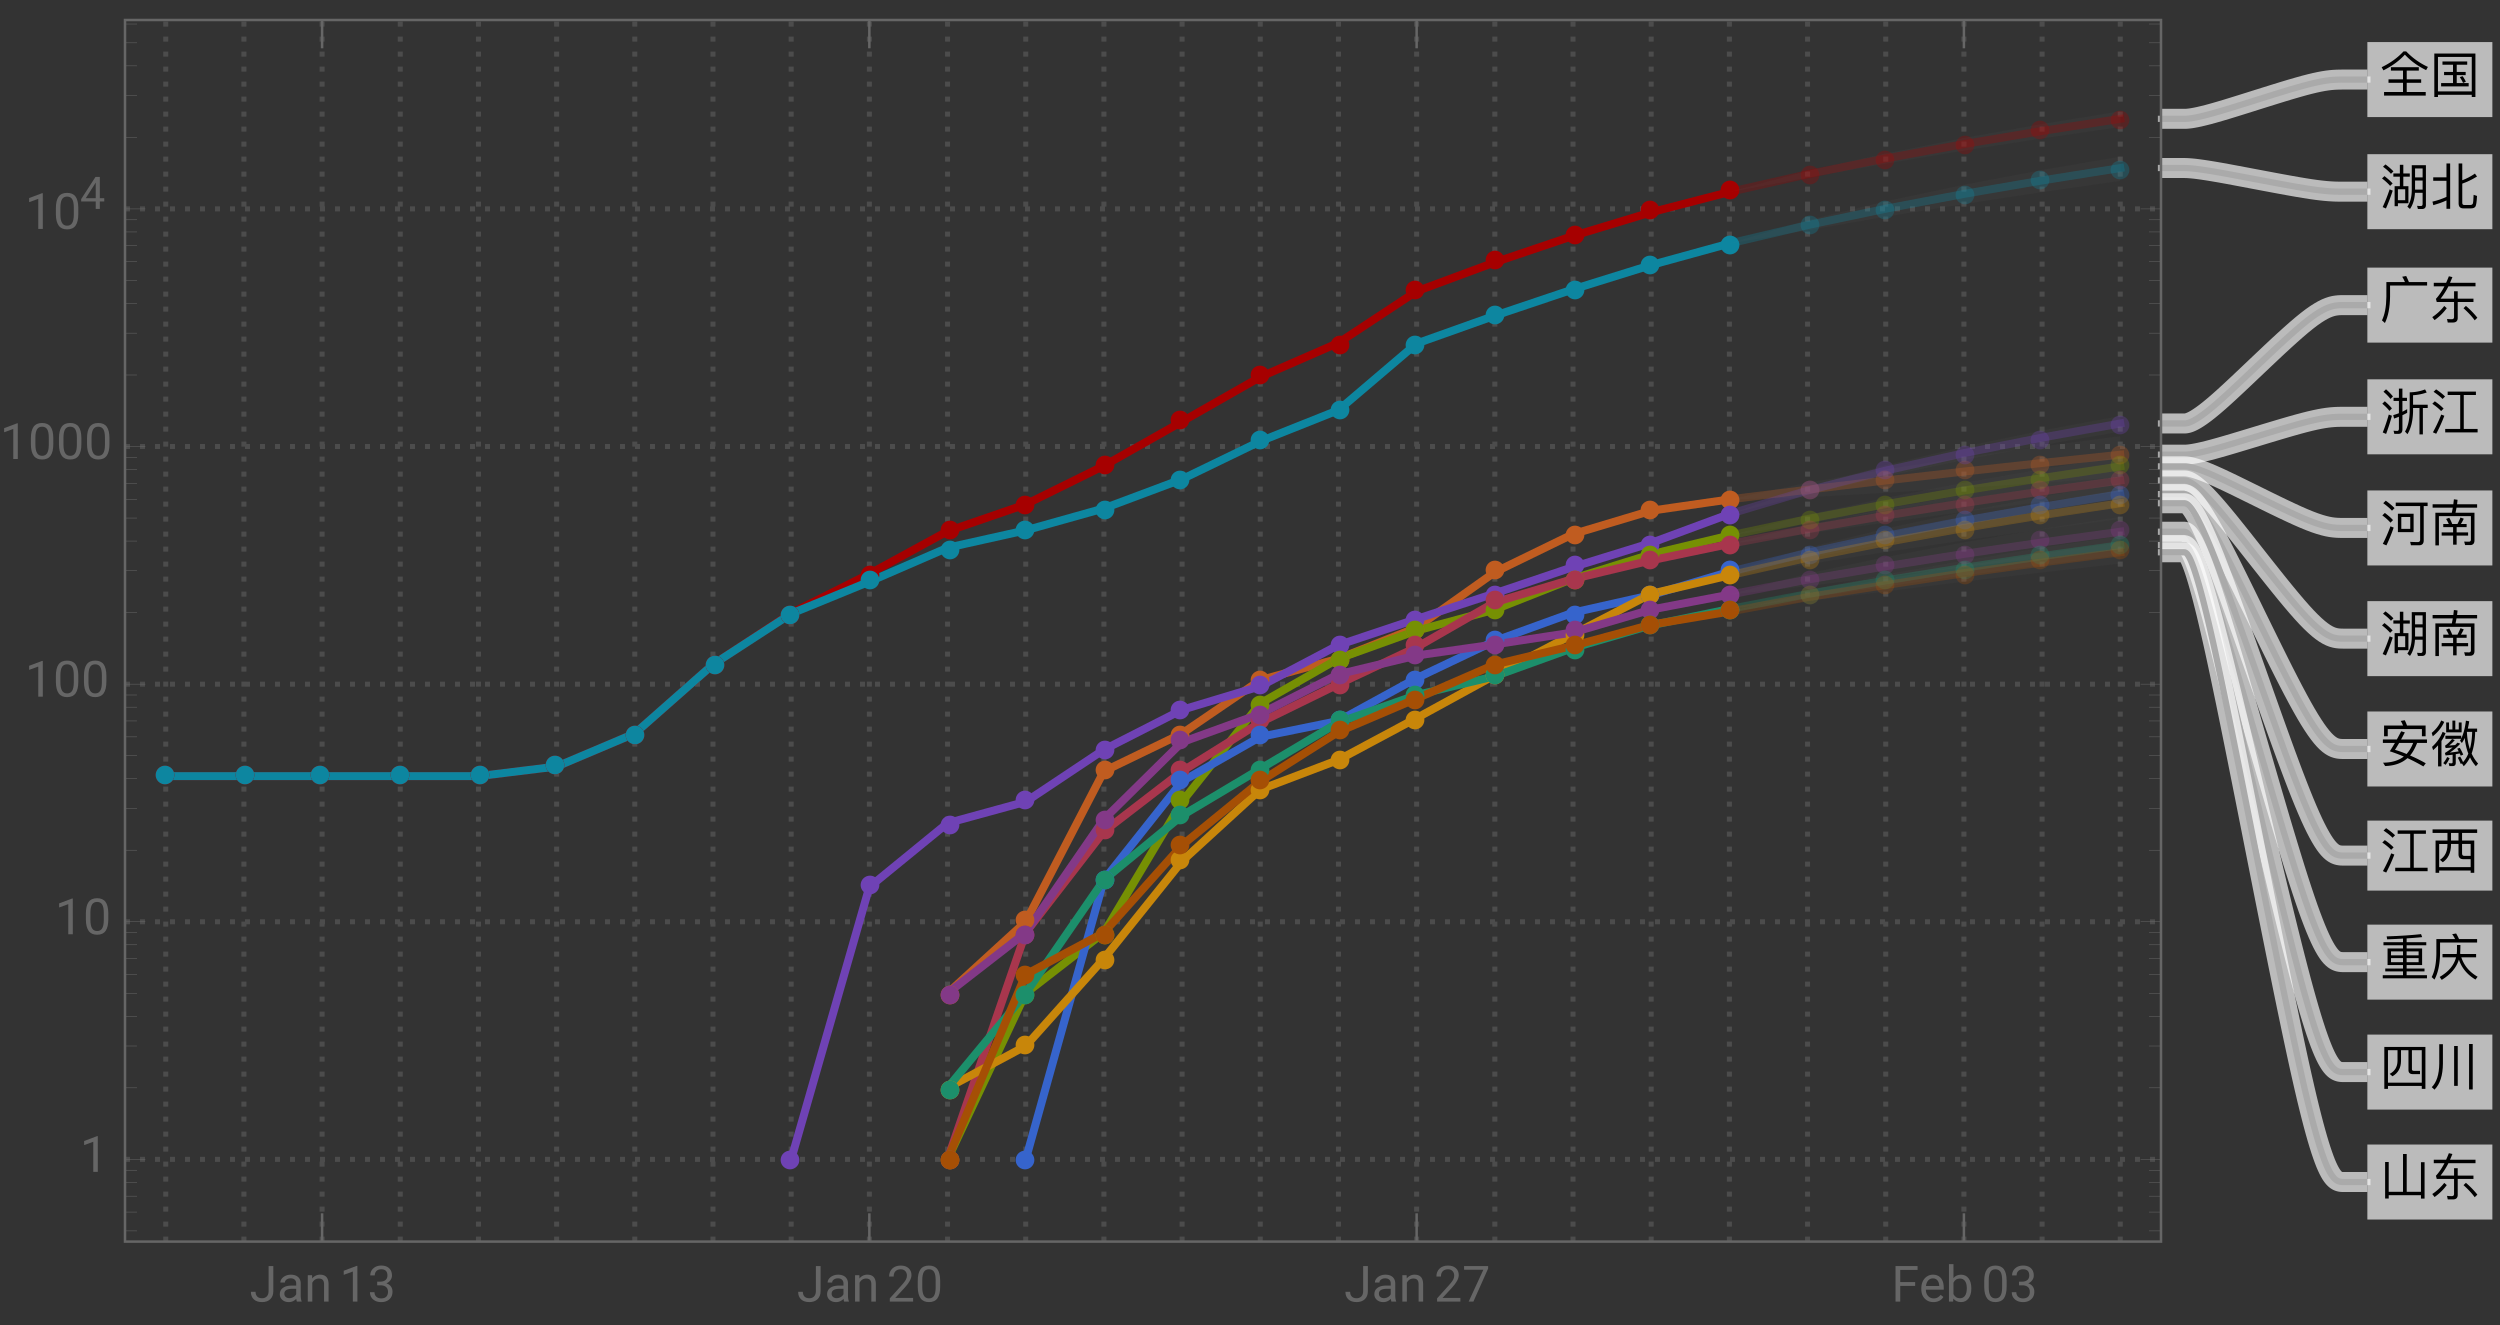 <svg xmlns="http://www.w3.org/2000/svg" xmlns:xlink="http://www.w3.org/1999/xlink" width="500pt" height="265pt" viewBox="0 0 500 265"><rect x="0" y="0" width="500" height="265" fill="#333333" stroke="none"/><defs><symbol overflow="visible" id="a"><path d="M4.738-8.14C3.578-6.88 2.121-5.82.36-4.97l.352.63C2.48-5.23 3.91-6.282 5-7.49c1.18 1.272 2.59 2.3 4.25 3.1l.36-.64a14.128 14.128 0 01-4.348-3.11zM2.211-4.98v.69h2.418v1.74H1.73v.69h2.9v1.848H.839V.7h8.333v-.71h-3.8v-1.85h2.89v-.692h-2.89V-4.29h2.417v-.691zm0 0"/></symbol><symbol overflow="visible" id="b"><path d="M2.52-6.121v.652h2.109v1.438h-1.79v.64h1.79v1.59H2.25v.66h5.512v-.66h-2.39v-1.59H7.16v-.64H5.371V-5.47H7.47v-.652zm6.59-1.59H.89V.98h.731V.55H8.38v.43h.73zM1.62-.129V-7.03h6.76v6.9zm4.93-3.05l-.57.19c.238.329.46.72.66 1.169l.558-.258A6.323 6.323 0 006.55-3.18zm0 0"/></symbol><symbol overflow="visible" id="c"><path d="M7.04-4.73h1.51v1.808H7.04zm1.51-.63H7.04v-1.78h1.51zM7.02-2.28h1.53v2.22c0 .278-.12.43-.35.43-.24 0-.49-.02-.759-.043l.168.64h.79C8.94.969 9.21.7 9.21.173V-7.8H6.379v5.082C6.359-1.422 6.07-.339 5.5.5l.52.46c.59-.839.921-1.92 1-3.241zm-5.9-5.67l-.492.46c.68.5 1.21.977 1.59 1.419l.5-.489A11.92 11.92 0 001.12-7.95zm-.2 2.34l-.491.46c.691.53 1.231 1.03 1.621 1.49l.5-.488c-.44-.48-.991-.973-1.628-1.461zm1.03 2.649A33.47 33.47 0 01.56.58l.652.28c.5-1.12.95-2.308 1.36-3.57zm3.762-.64H4.69V-5.5h1.297v-.648H4.691v-1.73H4v1.73H2.7v.648H4v1.898H2.95V.41h.66v-.59h2.1zM3.61-.801v-2.18h1.46V-.8zm0 0"/></symbol><symbol overflow="visible" id="d"><path d="M3.32-8.14v2.769H.672v.691H3.32v3.211c-.89.418-1.82.739-2.8.957L.69.2c.93-.258 1.809-.57 2.63-.949V.93h.738v-9.07zM8.22.84c.43 0 .73-.121.89-.36.16-.25.262-.96.32-2.128l-.679-.223c-.031 1.02-.09 1.61-.172 1.793C8.48.078 8.32.16 8.102.16h-1.25c-.25 0-.372-.148-.372-.43v-3.84c.93-.32 1.91-.788 2.95-1.421l-.418-.59c-.82.57-1.66 1.012-2.532 1.332v-3.352h-.73v7.98c0 .661.309 1 .941 1zm0 0"/></symbol><symbol overflow="visible" id="e"><path d="M1.23-8l-.511.488c.601.5 1.062.98 1.402 1.434l.5-.5A11.5 11.5 0 001.231-8zM.988-5.61l-.5.489c.602.5 1.082.98 1.422 1.441l.5-.5c-.379-.48-.86-.949-1.422-1.43zm.793 2.66A36.295 36.295 0 01.578.63l.672.293A42.328 42.328 0 002.41-2.71zm3.68-1.081c-.313.18-.633.351-.95.511v-2.152h.91V-6.3h-.91v-1.84H3.81v1.84H2.74v.63h1.07v2.452c-.368.14-.75.27-1.137.38l.168.69c.32-.113.64-.23.969-.363V-.16c0 .32-.11.48-.329.48C3.238.32 3 .3 2.738.281l.153.63h.808c.54 0 .813-.31.813-.911v-2.82c.316-.149.629-.309.949-.48zm3.578-3.95c-.91.36-1.93.56-3.07.583v3.847c-.047 1.7-.36 3.04-.938 4l.489.52c.699-1.13 1.07-2.64 1.12-4.52v-.71h1.282v5.28h.68v-5.28h.968v-.65H6.64v-1.91c1-.058 1.91-.25 2.731-.55zm0 0"/></symbol><symbol overflow="visible" id="f"><path d="M6.07-6.86v6.79h-3v.69h6.48v-.69H6.782v-6.79h2.43v-.68H3.559v.68zM1.25-7.987L.738-7.5c.762.5 1.364.98 1.801 1.43l.5-.5c-.48-.47-1.078-.942-1.789-1.418zM.988-5.602l-.5.493c.75.507 1.34 1 1.762 1.46l.5-.5A11.644 11.644 0 00.988-5.601zM2.27-2.949A28.672 28.672 0 01.61.6l.66.29a30.8 30.8 0 001.628-3.602zm0 0"/></symbol><symbol overflow="visible" id="g"><path d="M5.262-8.32l-.793.14c.203.32.39.68.55 1.07H1.302v2.93C1.28-2.16.98-.59.42.55l.59.528C1.662-.238 2-1.988 2.04-4.18v-2.242h7.41v-.687H5.81c-.18-.45-.36-.852-.547-1.211zm0 0"/></symbol><symbol overflow="visible" id="h"><path d="M.781-6.96v.698h2.14c-.53 1.024-1.1 1.852-1.71 2.512l.168.629h3.46v3c0 .293-.16.441-.468.441-.3 0-.61-.02-.941-.05l.148.71h1.043c.629 0 .95-.308.95-.921v-3.18h3.148v-.668H5.57v-1.48h-.73v1.48h-2.7a14.36 14.36 0 001.57-2.473h5.42v-.699h-5.1c.16-.367.32-.75.48-1.148l-.71-.16c-.18.46-.36.89-.551 1.308zM2.88-2.329A10.003 10.003 0 01.48-.102L.941.5C1.898-.18 2.72-.98 3.38-1.89zm4.33-.011l-.48.461c.95.86 1.7 1.66 2.238 2.419L9.5.02a16.925 16.925 0 00-2.29-2.36zm0 0"/></symbol><symbol overflow="visible" id="i"><path d="M1.18-7.95l-.508.5c.738.528 1.328 1.028 1.75 1.5l.52-.51c-.481-.5-1.063-.99-1.762-1.49zM1-5.5l-.512.488c.703.512 1.242 1 1.633 1.461l.508-.52C2.19-4.55 1.649-5.02 1-5.5zm1.11 2.68A30.368 30.368 0 01.59.68l.719.308A31.023 31.023 0 002.762-2.57zm1.062-4.75v.699h4.887V-.18c0 .34-.16.508-.48.508-.477 0-.99-.02-1.52-.047l.16.688h1.61c.62 0 .94-.328.94-.969v-6.871h.782v-.7zm.437 2.23v3.68H6.75v-3.68zm2.47 3.02h-1.79v-2.371h1.79zm0 0"/></symbol><symbol overflow="visible" id="j"><path d="M.55-7.23v.68h4.04c-.059.331-.13.671-.2 1.01H1.103V.989h.707v-5.847h6.4v4.68c0 .28-.14.429-.422.429L6.86.23l.192.7h.98c.59 0 .89-.32.89-.95v-5.52H5.13c.07-.32.14-.651.2-1.01h4.12v-.68H5.441c.04-.29.07-.59.098-.899l-.73-.101-.118 1zm3.33 2.69l-.64.24c.21.312.39.652.542 1.01H2.68v.63h1.968v1.05H2.36v.641h2.29V.84h.703V-.97h2.296v-.64H5.352v-1.05h2v-.63H6.21c.2-.32.39-.67.57-1.062l-.66-.238c-.18.461-.383.89-.601 1.3h-1.05a7.488 7.488 0 00-.59-1.25zm0 0"/></symbol><symbol overflow="visible" id="k"><path d="M9.148-7.191H5.43a9.89 9.89 0 00-.45-1.059l-.8.14c.172.282.32.579.46.919H.84v2.14h.738v-1.437H8.41v1.449h.738zM.602-4.411v.7h2.41c-.32.55-.66 1.11-1.024 1.672.934.3 1.864.648 2.801 1.05C3.73-.178 2.34.232.641.239l.418.672C2.922.852 4.399.328 5.519-.672A35.405 35.405 0 018.7.988L9.18.36a31.218 31.218 0 00-3.14-1.558c.531-.621 1-1.45 1.41-2.512h1.973v-.7H4.25c.238-.44.488-.91.75-1.41l-.738-.218a62.17 62.17 0 01-.864 1.629zm3.257.7H6.66c-.34.883-.78 1.621-1.32 2.211-.79-.328-1.559-.61-2.32-.828.261-.402.539-.863.84-1.383zm0 0"/></symbol><symbol overflow="visible" id="l"><path d="M2.27-8.2c-.4.93-1.032 1.76-1.9 2.482l.207.68c1.063-.84 1.82-1.8 2.3-2.883zm.28 2.27c-.44 1.121-1.14 2.121-2.109 3l.207.66a9.72 9.72 0 00.993-.968V.988h.68v-5.097c.327-.48.6-1 .82-1.551zm1.962-2.242v1.762h-.684V-7.8h-.566v1.972h3.09v-1.973h-.57v1.39H5.09v-1.76zM3.109-5.148v.617H6.25c-.07.133-.14.261-.21.383l.358.457c.211-.297.403-.637.57-1.02.122 1.14.36 2.191.723 3.133A5.9 5.9 0 016.641.129c-.18-.399-.38-.777-.582-1.117l-.48.226c.21.371.41.793.6 1.262L6.41.39l.36.56c.5-.49.92-1.08 1.26-1.77.31.64.701 1.23 1.17 1.76l.45-.52a7.733 7.733 0 01-1.297-2.01c.43-1.2.668-2.641.707-4.34h.39v-.65H7.59c.11-.452.2-.94.282-1.46l-.66-.121c-.18 1.45-.492 2.648-.941 3.59v-.578zm4.301-.743c0-.007 0-.02.012-.039H8.46C8.43-4.62 8.28-3.469 8-2.48c-.34-1-.531-2.141-.59-3.41zM3.46-.898A5.217 5.217 0 012.673.328l.469.344c.308-.383.578-.82.808-1.332zM5.98-2.73l-.511.171c.101.16.203.34.3.54-.597.097-1.199.18-1.789.238.801-.52 1.5-1.117 2.098-1.778l-.558-.21c-.141.16-.29.32-.45.48-.41.039-.82.07-1.218.098.418-.32.796-.68 1.136-1.09L4.441-4.5a7.02 7.02 0 01-1.41 1.352l.13.457c.46-.02.917-.059 1.39-.118-.473.399-.98.77-1.54 1.11l.13.488c.46-.039.93-.09 1.41-.148V.12c0 .16-.082.25-.223.25-.18 0-.367-.02-.558-.043l.128.594h.641c.422 0 .64-.223.64-.64v-1.743l.79-.148c.07.14.14.289.203.449l.5-.219c-.203-.48-.434-.93-.692-1.351zm0 0"/></symbol><symbol overflow="visible" id="m"><path d="M.54-7.738v.699h2.98v1.527H1.14V.941h.72V.488h6.3v.453h.719v-6.453H6.44v-1.527h3.02v-.7zM1.86-.191v-4.637h1.66v.2C3.5-3.27 3-2.282 2.02-1.66l.558.488C3.66-1.898 4.211-3.05 4.23-4.629v-.2h1.5v2.067c0 .653.32.98.98.98h1.45v1.59zM4.23-7.04h1.5v1.527h-1.5zm2.211 2.21h1.72v2.388H6.897c-.308 0-.457-.16-.457-.47zm0 0"/></symbol><symbol overflow="visible" id="n"><path d="M1.54-5.23v3.32h3.089v.691h-3.55v.578h3.55v.75H.579v.63h8.843v-.63h-4.07v-.75H8.93v-.578H5.352v-.691h3.097v-3.32H5.352v-.641h3.93v-.617h-3.93v-.762A73.97 73.97 0 008.46-7.5l-.223-.602c-1.988.223-4.289.372-6.886.454l.117.59c1.101-.044 2.152-.09 3.16-.153v.723H.719v.617h3.91v.64zm6.21 2.742H5.352v-.813H7.75zm-3.121 0H2.23v-.813h2.4zM2.23-3.86v-.79h2.4v.79zm3.122-.79H7.75v.79H5.352zm0 0"/></symbol><symbol overflow="visible" id="o"><path d="M2.531-4.129v.668h2.707C4.84-1.879 3.738-.57 1.961.461l.41.59C4.148-.031 5.301-1.38 5.81-3.012c.56 1.684 1.67 3.024 3.31 4l.43-.566C7.93-.5 6.84-1.801 6.289-3.461H9.25v-.668H6.102c-.024-.05-.032-.11-.043-.172.03-.46.05-1 .05-1.62h-.68c0 .28-.007.683-.007 1.202a19.6 19.6 0 01-.05.59zM5.25-8.23l-.79.14c.22.3.411.621.59.98H1.3v2.91C1.27-2.2.96-.628.36.489l.562.5C1.629-.309 2-2.039 2.039-4.199v-2.223h7.41v-.687H5.83a9.055 9.055 0 00-.58-1.121zm0 0"/></symbol><symbol overflow="visible" id="p"><path d="M9.11-7.531H.89V.852h.731V.27H8.38v.582h.73zM1.62-.38v-6.5h1.91v2.168c-.02 1.18-.543 2.031-1.562 2.57l.55.48C3.642-2.3 4.212-3.32 4.23-4.71v-2.168h1.49v3.969c0 .539.293.82.89.82h1.422v-.66h-1.23c-.262 0-.39-.11-.39-.309v-3.82H8.38v6.5zm0 0"/></symbol><symbol overflow="visible" id="q"><path d="M4.852-7.719V.25h.726v-7.969zM7.84-8.12V.97h.73v-9.09zm-5.961.043v3.867c-.02 2.18-.52 3.75-1.5 4.73l.55.493C2.032-.09 2.59-1.828 2.61-4.211v-3.867zm0 0"/></symbol><symbol overflow="visible" id="r"><path d="M8.219-6.469V-.55H5.37v-7.558h-.74V-.55H1.77V-6.5h-.718V.8h.719V.14H8.22v.67h.722v-7.28zm0 0"/></symbol><symbol overflow="visible" id="s"><path d="M3.805-7.11h.941v5.036c0 .68-.203 1.21-.613 1.597-.406.383-.953.575-1.633.575-.707 0-1.258-.18-1.648-.543-.395-.36-.594-.867-.594-1.516h.937c0 .406.114.723.336.95.223.23.547.343.969.343.387 0 .7-.121.941-.367.239-.246.36-.586.364-1.028zm0 0"/></symbol><symbol overflow="visible" id="t"><path d="M3.945 0c-.05-.105-.093-.29-.125-.555-.422.434-.922.653-1.507.653-.52 0-.946-.149-1.282-.442a1.438 1.438 0 01-.5-1.12c0-.552.211-.977.63-1.282.417-.305 1.007-.457 1.765-.457h.879v-.414c0-.317-.094-.567-.285-.754-.188-.188-.465-.281-.833-.281-.324 0-.593.082-.812.242-.219.164-.328.36-.328.59H.64c0-.262.093-.516.28-.762.188-.246.442-.441.763-.582.32-.145.671-.219 1.054-.219.61 0 1.086.153 1.434.457.344.305.523.727.535 1.258v2.434c0 .484.063.87.184 1.156V0zm-1.5-.688c.285 0 .555-.074.805-.218a1.35 1.35 0 00.555-.574v-1.083h-.711c-1.106 0-1.656.325-1.656.97 0 .284.093.507.28.663.188.16.43.243.727.243zm0 0"/></symbol><symbol overflow="visible" id="u"><path d="M1.54-5.281l.026.664a1.93 1.93 0 011.582-.766c1.118 0 1.68.633 1.692 1.89V0h-.902v-3.496c-.004-.379-.094-.664-.262-.844-.172-.183-.438-.273-.801-.273-.293 0-.55.078-.77.234a1.59 1.59 0 00-.52.613V0h-.9v-5.281zm0 0"/></symbol><symbol overflow="visible" id="v"><path d="M3.559 0h-.907v-6.02l-1.824.668v-.82l2.59-.973h.14zm0 0"/></symbol><symbol overflow="visible" id="w"><path d="M1.906-3.992h.676c.426-.008.762-.121 1.008-.34.242-.219.363-.512.363-.883 0-.832-.414-1.25-1.242-1.25-.39 0-.703.113-.938.336-.23.223-.347.516-.347.887H.523c0-.563.204-1.031.618-1.406.41-.372.933-.559 1.57-.559.672 0 1.195.176 1.578.531.379.356.57.848.57 1.48 0 .31-.101.61-.3.9a1.81 1.81 0 01-.817.648c.39.125.692.328.903.617.214.285.32.636.32 1.047 0 .64-.207 1.144-.625 1.52-.418.374-.957.562-1.625.562s-1.211-.18-1.63-.543c-.417-.36-.624-.836-.624-1.43h.906c0 .375.121.672.367.898.243.227.57.336.98.336.438 0 .77-.113 1-.34.231-.23.349-.554.349-.98 0-.414-.125-.734-.383-.953-.254-.223-.618-.336-1.098-.344h-.676zm0 0"/></symbol><symbol overflow="visible" id="x"><path d="M5.25 0H.59v-.648l2.46-2.735c.364-.414.618-.75.755-1.008.14-.257.21-.527.21-.804 0-.371-.113-.676-.34-.914-.222-.239-.523-.356-.898-.356-.449 0-.797.13-1.047.383-.25.254-.37.613-.37 1.066H.452c0-.652.211-1.183.633-1.586.422-.402.984-.605 1.691-.605.66 0 1.184.172 1.567.52.386.347.578.808.578 1.382 0 .703-.445 1.535-1.336 2.5L1.68-.738h3.57zm0 0"/></symbol><symbol overflow="visible" id="y"><path d="M5.047-3.031c0 1.058-.18 1.844-.54 2.36-.362.51-.925.769-1.694.769-.758 0-1.32-.25-1.684-.754C.766-1.16.574-1.91.562-2.91v-1.207c0-1.043.18-1.82.54-2.328.363-.508.93-.762 1.703-.762.765 0 1.328.246 1.687.734.36.489.547 1.246.555 2.27zm-.902-1.235c0-.765-.106-1.324-.32-1.675-.216-.348-.555-.524-1.02-.524-.465 0-.801.176-1.012.524-.211.347-.32.882-.328 1.605v1.445c0 .77.113 1.336.336 1.704.222.367.558.546 1.012.546.445 0 .777-.171.992-.515.218-.344.332-.89.34-1.633zm0 0"/></symbol><symbol overflow="visible" id="z"><path d="M5.18-6.602L2.234 0H1.29l2.934-6.367H.375v-.742H5.18zm0 0"/></symbol><symbol overflow="visible" id="A"><path d="M4.746-3.14H1.762V0H.824v-7.11H5.23v.774H1.762v2.43h2.984zm0 0"/></symbol><symbol overflow="visible" id="B"><path d="M2.875.098c-.715 0-1.297-.235-1.746-.707-.45-.47-.676-1.098-.676-1.887v-.164c0-.524.102-.992.3-1.406.2-.41.481-.735.84-.965.36-.235.75-.352 1.173-.352.687 0 1.218.227 1.601.68.38.453.57 1.101.57 1.945v.375H1.36c.012.52.164.942.454 1.262.292.32.664.48 1.113.48.316 0 .59-.062.808-.195.223-.129.414-.3.582-.516l.551.43c-.441.68-1.105 1.02-1.992 1.02zm-.11-4.739a1.21 1.21 0 00-.921.399c-.246.265-.399.64-.457 1.117H4.03v-.07c-.023-.457-.148-.813-.367-1.067-.223-.25-.523-.379-.898-.379zm0 0"/></symbol><symbol overflow="visible" id="C"><path d="M5.156-2.582c0 .809-.187 1.453-.554 1.945-.372.489-.872.735-1.497.735-.667 0-1.183-.235-1.546-.707L1.516 0H.684v-7.5h.902v2.797c.367-.453.867-.68 1.508-.68.64 0 1.148.246 1.511.73.368.485.551 1.15.551 1.993zm-.902-.106c0-.613-.121-1.09-.356-1.421-.238-.336-.582-.504-1.027-.504-.598 0-1.023.277-1.285.828V-1.5c.277.555.71.832 1.297.832.43 0 .77-.168 1.008-.504.242-.336.363-.84.363-1.516zm0 0"/></symbol><symbol overflow="visible" id="D"><path d="M3.965-2.148h.887v.664h-.887V0h-.817v-1.484H.234v-.48l2.864-4.434h.867zm-2.809 0h1.992v-3.137l-.097.176zm0 0"/></symbol></defs><path d="M33.145 248.32V4m15.636 244.32V4m15.637 244.32V4m15.637 244.32V4m15.636 244.32V4m15.637 244.32V4m15.632 244.32V4m15.638 244.32V4m15.636 244.32V4m15.637 244.32V4m15.637 244.32V4m15.637 244.32V4m15.636 244.32V4m15.637 244.32V4m15.637 244.32V4m15.636 244.32V4m15.637 244.32V4m15.637 244.32V4m15.637 244.32V4m15.636 244.32V4m15.637 244.32V4m15.637 244.32V4m15.636 244.32V4m15.633 244.32V4m15.637 244.32V4m15.637 244.32V4M25 231.871h407.2M25 184.352h407.2M25 136.828h407.2M25 89.305h407.2M25 41.781h407.2" fill="none" stroke="#666" stroke-opacity=".5" stroke-dasharray="1,2" stroke-miterlimit="3.25"/><path d="M345.875 38.398l15.637-3.546 15.636-3.168 15.633-2.868 15.637-2.625 15.637-2.425" fill="none" stroke-width="1.6" stroke-linecap="square" stroke="#a60000" stroke-opacity=".3" stroke-miterlimit="3.25"/><path d="M345.875 48.7l15.637-3.677 15.636-3.285 15.633-2.953 15.637-2.695 15.637-2.485" fill="none" stroke-width="1.6" stroke-linecap="square" stroke="#0d86a0" stroke-opacity=".3" stroke-miterlimit="3.25"/><path d="M345.875 99.883l15.637-1.945 15.636-1.848 15.633-1.778 15.637-1.718 15.637-1.656" fill="none" stroke-width="1.6" stroke-linecap="square" stroke="#c05c20" stroke-opacity=".3" stroke-miterlimit="3.25"/><path d="M345.875 102.8l15.637-4.69 15.636-3.993 15.633-3.492 15.637-3.113 15.637-2.817" fill="none" stroke-width="1.6" stroke-linecap="square" stroke="#6f42b5" stroke-opacity=".3" stroke-miterlimit="3.25"/><path d="M345.875 107.11l15.637-3.305 15.636-2.98 15.633-2.72 15.637-2.507 15.637-2.325" fill="none" stroke-width="1.6" stroke-linecap="square" stroke="#769003" stroke-opacity=".3" stroke-miterlimit="3.25"/><path d="M345.875 108.793l15.637-2.969 15.636-2.715 15.633-2.507 15.637-2.329 15.637-2.18" fill="none" stroke-width="1.6" stroke-linecap="square" stroke="#a8364d" stroke-opacity=".3" stroke-miterlimit="3.25"/><path d="M345.875 114.36l15.637-3.797 15.636-3.387 15.633-3.04 15.637-2.765 15.637-2.543" fill="none" stroke-width="1.6" stroke-linecap="square" stroke="#3664cc" stroke-opacity=".3" stroke-miterlimit="3.25"/><path d="M345.875 115.066l15.637-3.523 15.636-3.113 15.633-2.82 15.637-2.583 15.637-2.379" fill="none" stroke-width="1.6" stroke-linecap="square" stroke="#c8860a" stroke-opacity=".3" stroke-miterlimit="3.25"/><path d="M345.875 118.93l15.637-3.016 15.636-2.656 15.633-2.477 15.637-2.293 15.637-2.144" fill="none" stroke-width="1.6" stroke-linecap="square" stroke="#833987" stroke-opacity=".3" stroke-miterlimit="3.25"/><path d="M345.875 121.813l15.637-3.004 15.636-2.73 15.633-2.52 15.637-2.34 15.637-2.188" fill="none" stroke-width="1.6" stroke-linecap="square" stroke="#1c8f6b" stroke-opacity=".3" stroke-miterlimit="3.25"/><path d="M345.875 122.316l15.637-2.882L377.148 117l15.633-2.352 15.637-2.156 15.637-2.039" fill="none" stroke-width="1.6" stroke-linecap="square" stroke="#a54f05" stroke-opacity=".3" stroke-miterlimit="3.25"/><path d="M33.145 155.23H95.69l15.637-1.921 15.633-6.618 15.637-13.796 15.636-10.27 15.637-7.844 15.637-8.531 15.637-5.379 15.636-7.719 15.637-8.843 15.637-8.914 15.636-6.825 15.637-10.316 15.637-5.793 15.637-5.277 15.636-4.73 15.637-4.056" fill="none" stroke-width="1.6" stroke-linecap="square" stroke="#a60000" stroke-miterlimit="3.25"/><path d="M33.145 155.23H95.69l15.637-1.921 15.633-6.618 15.637-13.796 15.636-10.165 15.637-6.402 15.637-6.781 15.637-3.484 15.636-4.383 15.637-5.852 15.637-7.57 15.636-6.235L283.328 68.7l15.637-5.566 15.637-5.262 15.636-4.867 15.637-4.305" fill="none" stroke-width="1.6" stroke-linecap="square" stroke="#0d86a0" stroke-miterlimit="3.25"/><path d="M189.508 198.656l15.637-14.304 15.636-30.106 15.637-7.555 15.637-10.671 15.636-4.286 15.637-6.218 15.637-11.086 15.637-7.61 15.636-4.683 15.637-2.254" fill="none" stroke-width="1.6" stroke-linecap="square" stroke="#c05c20" stroke-miterlimit="3.25"/><path d="M158.234 231.871l15.637-54.465 15.637-12.777 15.637-4.285 15.636-10.414 15.637-7.973 15.637-4.71 15.636-8.231 15.637-5.22 15.637-5.124 15.637-5.262 15.636-4.828 15.637-5.781" fill="none" stroke-width="1.6" stroke-linecap="square" stroke="#6f42b5" stroke-miterlimit="3.25"/><path d="M189.508 231.871l15.637-33.215 15.636-12.133 15.637-26.18 15.637-19.671 15.636-8.938 15.637-5.613 15.637-4.21 15.637-6.184 15.636-4.872 15.637-3.746" fill="none" stroke-width="1.6" stroke-linecap="square" stroke="#769003" stroke-miterlimit="3.25"/><path d="M189.508 231.871l15.637-45.348 15.636-20.242 15.637-12.035 15.637-9.762 15.636-7.656 15.637-7.383 15.637-8.984 15.637-4.66 15.636-3.739 15.637-3.269" fill="none" stroke-width="1.6" stroke-linecap="square" stroke="#a8364d" stroke-miterlimit="3.25"/><path d="M205.145 231.871l15.636-55.89 15.637-19.72 15.637-8.89 15.636-3.184 15.637-8.562 15.637-7.438 15.637-5.664 15.636-3.503 15.637-4.66" fill="none" stroke-width="1.6" stroke-linecap="square" stroke="#3664cc" stroke-miterlimit="3.25"/><path d="M189.508 217.566l15.637-8.367 15.636-17.488 15.637-19.492 15.637-14.305 15.636-5.937 15.637-8.372 15.637-8.558 15.637-8.176 15.636-8.113 15.637-3.692" fill="none" stroke-width="1.6" stroke-linecap="square" stroke="#c8860a" stroke-miterlimit="3.25"/><path d="M189.508 198.656l15.637-12.133 15.636-22.671 15.637-15.422 15.637-5.664 15.636-7.907 15.637-3.761 15.637-2.223 15.637-2.383 15.636-4.582 15.637-2.98" fill="none" stroke-width="1.6" stroke-linecap="square" stroke="#833987" stroke-miterlimit="3.25"/><path d="M189.508 217.566l15.637-18.91 15.636-22.676 15.637-12.878 15.637-9.332 15.636-9.286L283.328 139l15.637-3.762 15.637-5.648 15.636-4.547 15.637-3.23" fill="none" stroke-width="1.6" stroke-linecap="square" stroke="#1c8f6b" stroke-miterlimit="3.25"/><path d="M189.508 231.871l15.637-36.98 15.636-8.368 15.637-17.488 15.637-12.773 15.636-9.899 15.637-6.66 15.637-6.808 15.637-3.735 15.636-4.234 15.637-2.61" fill="none" stroke-width="1.6" stroke-linecap="square" stroke="#a54f05" stroke-miterlimit="3.25"/><path d="M347.867 38c0-.496-.199-.969-.547-1.32a1.879 1.879 0 00-1.32-.547c-.496 0-.969.199-1.32.547a1.879 1.879 0 00-.547 1.32c0 .496.199.969.547 1.32.351.348.824.547 1.32.547.496 0 .969-.199 1.32-.547.348-.351.547-.824.547-1.32zm16-3c0-.496-.199-.969-.547-1.32a1.879 1.879 0 00-1.32-.547c-.496 0-.969.199-1.32.547a1.879 1.879 0 00-.547 1.32c0 .496.199.969.547 1.32.351.348.824.547 1.32.547.496 0 .969-.199 1.32-.547.348-.351.547-.824.547-1.32zm15-3c0-.496-.199-.969-.547-1.32a1.879 1.879 0 00-1.32-.547c-.496 0-.969.199-1.32.547a1.879 1.879 0 00-.547 1.32c0 .496.199.969.547 1.32.351.348.824.547 1.32.547.496 0 .969-.199 1.32-.547.348-.351.547-.824.547-1.32zm16-3c0-.496-.199-.969-.547-1.32a1.879 1.879 0 00-1.32-.547c-.496 0-.969.199-1.32.547a1.879 1.879 0 00-.547 1.32c0 .496.199.969.547 1.32.351.348.824.547 1.32.547.496 0 .969-.199 1.32-.547.348-.351.547-.824.547-1.32zm15-3c0-.496-.199-.969-.547-1.32a1.879 1.879 0 00-1.32-.547c-.496 0-.969.199-1.32.547a1.879 1.879 0 00-.547 1.32c0 .496.199.969.547 1.32.351.348.824.547 1.32.547.496 0 .969-.199 1.32-.547.348-.351.547-.824.547-1.32zm16-2c0-.496-.199-.969-.547-1.32a1.879 1.879 0 00-1.32-.547c-.496 0-.969.199-1.32.547a1.879 1.879 0 00-.547 1.32c0 .496.199.969.547 1.32.351.348.824.547 1.32.547.496 0 .969-.199 1.32-.547.348-.351.547-.824.547-1.32zm0 0" fill-rule="evenodd" fill="#a60000" fill-opacity=".3"/><path d="M347.867 49c0-.496-.199-.969-.547-1.32a1.879 1.879 0 00-1.32-.547c-.496 0-.969.199-1.32.547a1.879 1.879 0 00-.547 1.32c0 .496.199.969.547 1.32.351.348.824.547 1.32.547.496 0 .969-.199 1.32-.547.348-.351.547-.824.547-1.32zm16-4c0-.496-.199-.969-.547-1.32a1.879 1.879 0 00-1.32-.547c-.496 0-.969.199-1.32.547a1.879 1.879 0 00-.547 1.32c0 .496.199.969.547 1.32.351.348.824.547 1.32.547.496 0 .969-.199 1.32-.547.348-.351.547-.824.547-1.32zm15-3c0-.496-.199-.969-.547-1.32a1.879 1.879 0 00-1.32-.547c-.496 0-.969.199-1.32.547a1.879 1.879 0 00-.547 1.32c0 .496.199.969.547 1.32.351.348.824.547 1.32.547.496 0 .969-.199 1.32-.547.348-.351.547-.824.547-1.32zm16-3c0-.496-.199-.969-.547-1.32a1.879 1.879 0 00-1.32-.547c-.496 0-.969.199-1.32.547a1.879 1.879 0 00-.547 1.32c0 .496.199.969.547 1.32.351.348.824.547 1.32.547.496 0 .969-.199 1.32-.547.348-.351.547-.824.547-1.32zm15-3c0-.496-.199-.969-.547-1.32a1.879 1.879 0 00-1.32-.547c-.496 0-.969.199-1.32.547a1.879 1.879 0 00-.547 1.32c0 .496.199.969.547 1.32.351.348.824.547 1.32.547.496 0 .969-.199 1.32-.547.348-.351.547-.824.547-1.32zm16-2c0-.496-.199-.969-.547-1.32a1.879 1.879 0 00-1.32-.547c-.496 0-.969.199-1.32.547a1.879 1.879 0 00-.547 1.32c0 .496.199.969.547 1.32.351.348.824.547 1.32.547.496 0 .969-.199 1.32-.547.348-.351.547-.824.547-1.32zm0 0" fill-rule="evenodd" fill="#0d86a0" fill-opacity=".3"/><path d="M347.867 100c0-.496-.199-.969-.547-1.32a1.879 1.879 0 00-1.32-.547c-.496 0-.969.199-1.32.547a1.879 1.879 0 00-.547 1.32c0 .496.199.969.547 1.32.351.348.824.547 1.32.547.496 0 .969-.199 1.32-.547.348-.351.547-.824.547-1.32zm16-2c0-.496-.199-.969-.547-1.32a1.879 1.879 0 00-1.32-.547c-.496 0-.969.199-1.32.547a1.879 1.879 0 00-.547 1.32c0 .496.199.969.547 1.32.351.348.824.547 1.32.547.496 0 .969-.199 1.32-.547.348-.351.547-.824.547-1.32zm15-2c0-.496-.199-.969-.547-1.32a1.879 1.879 0 00-1.32-.547c-.496 0-.969.199-1.32.547a1.879 1.879 0 00-.547 1.32c0 .496.199.969.547 1.32.351.348.824.547 1.32.547.496 0 .969-.199 1.32-.547.348-.351.547-.824.547-1.32zm16-2c0-.496-.199-.969-.547-1.32a1.879 1.879 0 00-1.32-.547c-.496 0-.969.199-1.32.547a1.879 1.879 0 00-.547 1.32c0 .496.199.969.547 1.32.351.348.824.547 1.32.547.496 0 .969-.199 1.32-.547.348-.351.547-.824.547-1.32zm15-1c0-.496-.199-.969-.547-1.32a1.879 1.879 0 00-1.32-.547c-.496 0-.969.199-1.32.547a1.879 1.879 0 00-.547 1.32c0 .496.199.969.547 1.32.351.348.824.547 1.32.547.496 0 .969-.199 1.32-.547.348-.351.547-.824.547-1.32zm16-2c0-.496-.199-.969-.547-1.32a1.879 1.879 0 00-1.32-.547c-.496 0-.969.199-1.32.547a1.879 1.879 0 00-.547 1.32c0 .496.199.969.547 1.32.351.348.824.547 1.32.547.496 0 .969-.199 1.32-.547.348-.351.547-.824.547-1.32zm0 0" fill-rule="evenodd" fill="#c05c20" fill-opacity=".3"/><path d="M347.867 103c0-.496-.199-.969-.547-1.32a1.879 1.879 0 00-1.32-.547c-.496 0-.969.199-1.32.547a1.879 1.879 0 00-.547 1.32c0 .496.199.969.547 1.32.351.348.824.547 1.32.547.496 0 .969-.199 1.32-.547.348-.351.547-.824.547-1.32zm16-5c0-.496-.199-.969-.547-1.32a1.879 1.879 0 00-1.32-.547c-.496 0-.969.199-1.32.547a1.879 1.879 0 00-.547 1.32c0 .496.199.969.547 1.32.351.348.824.547 1.32.547.496 0 .969-.199 1.32-.547.348-.351.547-.824.547-1.32zm15-4c0-.496-.199-.969-.547-1.32a1.879 1.879 0 00-1.32-.547c-.496 0-.969.199-1.32.547a1.879 1.879 0 00-.547 1.32c0 .496.199.969.547 1.32.351.348.824.547 1.32.547.496 0 .969-.199 1.32-.547.348-.351.547-.824.547-1.32zm16-3c0-.496-.199-.969-.547-1.32a1.879 1.879 0 00-1.32-.547c-.496 0-.969.199-1.32.547a1.879 1.879 0 00-.547 1.32c0 .496.199.969.547 1.32.351.348.824.547 1.32.547.496 0 .969-.199 1.32-.547.348-.351.547-.824.547-1.32zm15-3c0-.496-.199-.969-.547-1.32a1.879 1.879 0 00-1.32-.547c-.496 0-.969.199-1.32.547a1.879 1.879 0 00-.547 1.32c0 .496.199.969.547 1.32.351.348.824.547 1.32.547.496 0 .969-.199 1.32-.547.348-.351.547-.824.547-1.32zm16-3c0-.496-.199-.969-.547-1.32a1.879 1.879 0 00-1.32-.547c-.496 0-.969.199-1.32.547a1.879 1.879 0 00-.547 1.32c0 .496.199.969.547 1.32.351.348.824.547 1.32.547.496 0 .969-.199 1.32-.547.348-.351.547-.824.547-1.32zm0 0" fill-rule="evenodd" fill="#6f42b5" fill-opacity=".3"/><path d="M347.867 107c0-.496-.199-.969-.547-1.32a1.879 1.879 0 00-1.32-.547c-.496 0-.969.199-1.32.547a1.879 1.879 0 00-.547 1.32c0 .496.199.969.547 1.32.351.348.824.547 1.32.547.496 0 .969-.199 1.32-.547.348-.351.547-.824.547-1.32zm16-3c0-.496-.199-.969-.547-1.32a1.879 1.879 0 00-1.32-.547c-.496 0-.969.199-1.32.547a1.879 1.879 0 00-.547 1.32c0 .496.199.969.547 1.32.351.348.824.547 1.32.547.496 0 .969-.199 1.32-.547.348-.351.547-.824.547-1.32zm15-3c0-.496-.199-.969-.547-1.32a1.879 1.879 0 00-1.32-.547c-.496 0-.969.199-1.32.547a1.879 1.879 0 00-.547 1.32c0 .496.199.969.547 1.32.351.348.824.547 1.32.547.496 0 .969-.199 1.32-.547.348-.351.547-.824.547-1.32zm16-3c0-.496-.199-.969-.547-1.32a1.879 1.879 0 00-1.32-.547c-.496 0-.969.199-1.32.547a1.879 1.879 0 00-.547 1.32c0 .496.199.969.547 1.32.351.348.824.547 1.32.547.496 0 .969-.199 1.32-.547.348-.351.547-.824.547-1.32zm15-2c0-.496-.199-.969-.547-1.32a1.879 1.879 0 00-1.32-.547c-.496 0-.969.199-1.32.547a1.879 1.879 0 00-.547 1.32c0 .496.199.969.547 1.32.351.348.824.547 1.32.547.496 0 .969-.199 1.32-.547.348-.351.547-.824.547-1.32zm16-3c0-.496-.199-.969-.547-1.32a1.879 1.879 0 00-1.32-.547c-.496 0-.969.199-1.32.547a1.879 1.879 0 00-.547 1.32c0 .496.199.969.547 1.32.351.348.824.547 1.32.547.496 0 .969-.199 1.32-.547.348-.351.547-.824.547-1.32zm0 0" fill-rule="evenodd" fill="#769003" fill-opacity=".3"/><path d="M347.867 109c0-.496-.199-.969-.547-1.32a1.879 1.879 0 00-1.32-.547c-.496 0-.969.199-1.32.547a1.879 1.879 0 00-.547 1.32c0 .496.199.969.547 1.32.351.348.824.547 1.32.547.496 0 .969-.199 1.32-.547.348-.351.547-.824.547-1.32zm16-3c0-.496-.199-.969-.547-1.32a1.879 1.879 0 00-1.32-.547c-.496 0-.969.199-1.32.547a1.879 1.879 0 00-.547 1.32c0 .496.199.969.547 1.32.351.348.824.547 1.32.547.496 0 .969-.199 1.32-.547.348-.351.547-.824.547-1.32zm15-3c0-.496-.199-.969-.547-1.32a1.879 1.879 0 00-1.32-.547c-.496 0-.969.199-1.32.547a1.879 1.879 0 00-.547 1.32c0 .496.199.969.547 1.32.351.348.824.547 1.32.547.496 0 .969-.199 1.32-.547.348-.351.547-.824.547-1.32zm16-2c0-.496-.199-.969-.547-1.32a1.879 1.879 0 00-1.32-.547c-.496 0-.969.199-1.32.547a1.879 1.879 0 00-.547 1.32c0 .496.199.969.547 1.32.351.348.824.547 1.32.547.496 0 .969-.199 1.32-.547.348-.351.547-.824.547-1.32zm15-3c0-.496-.199-.969-.547-1.32a1.879 1.879 0 00-1.32-.547c-.496 0-.969.199-1.32.547a1.879 1.879 0 00-.547 1.32c0 .496.199.969.547 1.32.351.348.824.547 1.32.547.496 0 .969-.199 1.32-.547.348-.351.547-.824.547-1.32zm16-2c0-.496-.199-.969-.547-1.32a1.879 1.879 0 00-1.32-.547c-.496 0-.969.199-1.32.547a1.879 1.879 0 00-.547 1.32c0 .496.199.969.547 1.32.351.348.824.547 1.32.547.496 0 .969-.199 1.32-.547.348-.351.547-.824.547-1.32zm0 0" fill-rule="evenodd" fill="#a8364d" fill-opacity=".3"/><path d="M347.867 114c0-.496-.199-.969-.547-1.32a1.879 1.879 0 00-1.32-.547c-.496 0-.969.199-1.32.547a1.879 1.879 0 00-.547 1.32c0 .496.199.969.547 1.32.351.348.824.547 1.32.547.496 0 .969-.199 1.32-.547.348-.351.547-.824.547-1.32zm16-3c0-.496-.199-.969-.547-1.32a1.879 1.879 0 00-1.32-.547c-.496 0-.969.199-1.32.547a1.879 1.879 0 00-.547 1.32c0 .496.199.969.547 1.32.351.348.824.547 1.32.547.496 0 .969-.199 1.32-.547.348-.351.547-.824.547-1.32zm15-4c0-.496-.199-.969-.547-1.32a1.879 1.879 0 00-1.32-.547c-.496 0-.969.199-1.32.547a1.879 1.879 0 00-.547 1.32c0 .496.199.969.547 1.32.351.348.824.547 1.32.547.496 0 .969-.199 1.32-.547.348-.351.547-.824.547-1.32zm16-3c0-.496-.199-.969-.547-1.32a1.879 1.879 0 00-1.32-.547c-.496 0-.969.199-1.32.547a1.879 1.879 0 00-.547 1.32c0 .496.199.969.547 1.32.351.348.824.547 1.32.547.496 0 .969-.199 1.32-.547.348-.351.547-.824.547-1.32zm15-3c0-.496-.199-.969-.547-1.32a1.879 1.879 0 00-1.32-.547c-.496 0-.969.199-1.32.547a1.879 1.879 0 00-.547 1.32c0 .496.199.969.547 1.32.351.348.824.547 1.32.547.496 0 .969-.199 1.32-.547.348-.351.547-.824.547-1.32zm16-2c0-.496-.199-.969-.547-1.32a1.879 1.879 0 00-1.32-.547c-.496 0-.969.199-1.32.547a1.879 1.879 0 00-.547 1.32c0 .496.199.969.547 1.32.351.348.824.547 1.32.547.496 0 .969-.199 1.32-.547.348-.351.547-.824.547-1.32zm0 0" fill-rule="evenodd" fill="#3664cc" fill-opacity=".3"/><path d="M347.867 115c0-.496-.199-.969-.547-1.32a1.879 1.879 0 00-1.32-.547c-.496 0-.969.199-1.32.547a1.879 1.879 0 00-.547 1.32c0 .496.199.969.547 1.32.351.348.824.547 1.32.547.496 0 .969-.199 1.32-.547.348-.351.547-.824.547-1.32zm16-3c0-.496-.199-.969-.547-1.32a1.879 1.879 0 00-1.32-.547c-.496 0-.969.199-1.32.547a1.879 1.879 0 00-.547 1.32c0 .496.199.969.547 1.32.351.348.824.547 1.32.547.496 0 .969-.199 1.32-.547.348-.351.547-.824.547-1.32zm15-4c0-.496-.199-.969-.547-1.32a1.879 1.879 0 00-1.32-.547c-.496 0-.969.199-1.32.547a1.879 1.879 0 00-.547 1.32c0 .496.199.969.547 1.32.351.348.824.547 1.32.547.496 0 .969-.199 1.32-.547.348-.351.547-.824.547-1.32zm16-2c0-.496-.199-.969-.547-1.32a1.879 1.879 0 00-1.32-.547c-.496 0-.969.199-1.32.547a1.879 1.879 0 00-.547 1.32c0 .496.199.969.547 1.32.351.348.824.547 1.32.547.496 0 .969-.199 1.32-.547.348-.351.547-.824.547-1.32zm15-3c0-.496-.199-.969-.547-1.32a1.879 1.879 0 00-1.32-.547c-.496 0-.969.199-1.32.547a1.879 1.879 0 00-.547 1.32c0 .496.199.969.547 1.32.351.348.824.547 1.32.547.496 0 .969-.199 1.32-.547.348-.351.547-.824.547-1.32zm16-2c0-.496-.199-.969-.547-1.32a1.879 1.879 0 00-1.32-.547c-.496 0-.969.199-1.32.547a1.879 1.879 0 00-.547 1.32c0 .496.199.969.547 1.32.351.348.824.547 1.32.547.496 0 .969-.199 1.32-.547.348-.351.547-.824.547-1.32zm0 0" fill-rule="evenodd" fill="#c8860a" fill-opacity=".3"/><path d="M347.867 119c0-.496-.199-.969-.547-1.32a1.879 1.879 0 00-1.32-.547c-.496 0-.969.199-1.32.547a1.879 1.879 0 00-.547 1.32c0 .496.199.969.547 1.32.351.348.824.547 1.32.547.496 0 .969-.199 1.32-.547.348-.351.547-.824.547-1.32zm16-3c0-.496-.199-.969-.547-1.32a1.879 1.879 0 00-1.32-.547c-.496 0-.969.199-1.32.547a1.879 1.879 0 00-.547 1.32c0 .496.199.969.547 1.32.351.348.824.547 1.32.547.496 0 .969-.199 1.32-.547.348-.351.547-.824.547-1.32zm15-3c0-.496-.199-.969-.547-1.32a1.879 1.879 0 00-1.32-.547c-.496 0-.969.199-1.32.547a1.879 1.879 0 00-.547 1.32c0 .496.199.969.547 1.32.351.348.824.547 1.32.547.496 0 .969-.199 1.32-.547.348-.351.547-.824.547-1.32zm16-2c0-.496-.199-.969-.547-1.32a1.879 1.879 0 00-1.32-.547c-.496 0-.969.199-1.32.547a1.879 1.879 0 00-.547 1.32c0 .496.199.969.547 1.32.351.348.824.547 1.32.547.496 0 .969-.199 1.32-.547.348-.351.547-.824.547-1.32zm15-3c0-.496-.199-.969-.547-1.32a1.879 1.879 0 00-1.32-.547c-.496 0-.969.199-1.32.547a1.879 1.879 0 00-.547 1.32c0 .496.199.969.547 1.32.351.348.824.547 1.32.547.496 0 .969-.199 1.32-.547.348-.351.547-.824.547-1.32zm16-2c0-.496-.199-.969-.547-1.32a1.879 1.879 0 00-1.32-.547c-.496 0-.969.199-1.32.547a1.879 1.879 0 00-.547 1.32c0 .496.199.969.547 1.32.351.348.824.547 1.32.547.496 0 .969-.199 1.32-.547.348-.351.547-.824.547-1.32zm0 0" fill-rule="evenodd" fill="#833987" fill-opacity=".3"/><path d="M347.867 122c0-.496-.199-.969-.547-1.32a1.879 1.879 0 00-1.32-.547c-.496 0-.969.199-1.32.547a1.879 1.879 0 00-.547 1.32c0 .496.199.969.547 1.32.351.348.824.547 1.32.547.496 0 .969-.199 1.32-.547.348-.351.547-.824.547-1.32zm16-3c0-.496-.199-.969-.547-1.32a1.879 1.879 0 00-1.32-.547c-.496 0-.969.199-1.32.547a1.879 1.879 0 00-.547 1.32c0 .496.199.969.547 1.32.351.348.824.547 1.32.547.496 0 .969-.199 1.32-.547.348-.351.547-.824.547-1.32zm15-3c0-.496-.199-.969-.547-1.32a1.879 1.879 0 00-1.32-.547c-.496 0-.969.199-1.32.547a1.879 1.879 0 00-.547 1.32c0 .496.199.969.547 1.32.351.348.824.547 1.32.547.496 0 .969-.199 1.32-.547.348-.351.547-.824.547-1.32zm16-2c0-.496-.199-.969-.547-1.32a1.879 1.879 0 00-1.32-.547c-.496 0-.969.199-1.32.547a1.879 1.879 0 00-.547 1.32c0 .496.199.969.547 1.32.351.348.824.547 1.32.547.496 0 .969-.199 1.32-.547.348-.351.547-.824.547-1.32zm15-3c0-.496-.199-.969-.547-1.32a1.879 1.879 0 00-1.32-.547c-.496 0-.969.199-1.32.547a1.879 1.879 0 00-.547 1.32c0 .496.199.969.547 1.32.351.348.824.547 1.32.547.496 0 .969-.199 1.32-.547.348-.351.547-.824.547-1.32zm16-2c0-.496-.199-.969-.547-1.32a1.879 1.879 0 00-1.32-.547c-.496 0-.969.199-1.32.547a1.879 1.879 0 00-.547 1.32c0 .496.199.969.547 1.32.351.348.824.547 1.32.547.496 0 .969-.199 1.32-.547.348-.351.547-.824.547-1.32zm0 0" fill-rule="evenodd" fill="#1c8f6b" fill-opacity=".3"/><path d="M347.867 122c0-.496-.199-.969-.547-1.32a1.879 1.879 0 00-1.32-.547c-.496 0-.969.199-1.32.547a1.879 1.879 0 00-.547 1.32c0 .496.199.969.547 1.32.351.348.824.547 1.32.547.496 0 .969-.199 1.32-.547.348-.351.547-.824.547-1.32zm16-3c0-.496-.199-.969-.547-1.32a1.879 1.879 0 00-1.32-.547c-.496 0-.969.199-1.32.547a1.879 1.879 0 00-.547 1.32c0 .496.199.969.547 1.32.351.348.824.547 1.32.547.496 0 .969-.199 1.32-.547.348-.351.547-.824.547-1.32zm15-2c0-.496-.199-.969-.547-1.32a1.879 1.879 0 00-1.32-.547c-.496 0-.969.199-1.32.547a1.879 1.879 0 00-.547 1.32c0 .496.199.969.547 1.32.351.348.824.547 1.32.547.496 0 .969-.199 1.32-.547.348-.351.547-.824.547-1.32zm16-2c0-.496-.199-.969-.547-1.32a1.879 1.879 0 00-1.32-.547c-.496 0-.969.199-1.32.547a1.879 1.879 0 00-.547 1.32c0 .496.199.969.547 1.32.351.348.824.547 1.32.547.496 0 .969-.199 1.32-.547.348-.351.547-.824.547-1.32zm15-3c0-.496-.199-.969-.547-1.32a1.879 1.879 0 00-1.32-.547c-.496 0-.969.199-1.32.547a1.879 1.879 0 00-.547 1.32c0 .496.199.969.547 1.32.351.348.824.547 1.32.547.496 0 .969-.199 1.32-.547.348-.351.547-.824.547-1.32zm16-2c0-.496-.199-.969-.547-1.32a1.879 1.879 0 00-1.32-.547c-.496 0-.969.199-1.32.547a1.879 1.879 0 00-.547 1.32c0 .496.199.969.547 1.32.351.348.824.547 1.32.547.496 0 .969-.199 1.32-.547.348-.351.547-.824.547-1.32zm0 0" fill-rule="evenodd" fill="#a54f05" fill-opacity=".3"/><path d="M34.867 155c0-.496-.199-.969-.547-1.32a1.879 1.879 0 00-1.32-.547c-.496 0-.969.199-1.32.547a1.879 1.879 0 00-.547 1.32c0 .496.199.969.547 1.32.351.348.824.547 1.32.547.496 0 .969-.199 1.32-.547.348-.351.547-.824.547-1.32zm16 0c0-.496-.199-.969-.547-1.32a1.879 1.879 0 00-1.32-.547c-.496 0-.969.199-1.32.547a1.879 1.879 0 00-.547 1.32c0 .496.199.969.547 1.32.351.348.824.547 1.32.547.496 0 .969-.199 1.32-.547.348-.351.547-.824.547-1.32zm15 0c0-.496-.199-.969-.547-1.32a1.879 1.879 0 00-1.32-.547c-.496 0-.969.199-1.32.547a1.879 1.879 0 00-.547 1.32c0 .496.199.969.547 1.32.351.348.824.547 1.32.547.496 0 .969-.199 1.32-.547.348-.351.547-.824.547-1.32zm16 0c0-.496-.199-.969-.547-1.32a1.879 1.879 0 00-1.32-.547c-.496 0-.969.199-1.32.547a1.879 1.879 0 00-.547 1.32c0 .496.199.969.547 1.32.351.348.824.547 1.32.547.496 0 .969-.199 1.32-.547.348-.351.547-.824.547-1.32zm16 0c0-.496-.199-.969-.547-1.32a1.879 1.879 0 00-1.32-.547c-.496 0-.969.199-1.32.547a1.879 1.879 0 00-.547 1.32c0 .496.199.969.547 1.32.351.348.824.547 1.32.547.496 0 .969-.199 1.32-.547.348-.351.547-.824.547-1.32zm15-2c0-.496-.199-.969-.547-1.32a1.879 1.879 0 00-1.32-.547c-.496 0-.969.199-1.32.547a1.879 1.879 0 00-.547 1.32c0 .496.199.969.547 1.32.351.348.824.547 1.32.547.496 0 .969-.199 1.32-.547.348-.351.547-.824.547-1.32zm16-6c0-.496-.199-.969-.547-1.32a1.879 1.879 0 00-1.32-.547c-.496 0-.969.199-1.32.547a1.879 1.879 0 00-.547 1.32c0 .496.199.969.547 1.32.351.348.824.547 1.32.547.496 0 .969-.199 1.32-.547.348-.351.547-.824.547-1.32zm16-14c0-.496-.199-.969-.547-1.32a1.879 1.879 0 00-1.32-.547c-.496 0-.969.199-1.32.547a1.879 1.879 0 00-.547 1.32c0 .496.199.969.547 1.32.351.348.824.547 1.32.547.496 0 .969-.199 1.32-.547.348-.351.547-.824.547-1.32zm15-10c0-.496-.199-.969-.547-1.32a1.879 1.879 0 00-1.32-.547c-.496 0-.969.199-1.32.547a1.879 1.879 0 00-.547 1.32c0 .496.199.969.547 1.32.351.348.824.547 1.32.547.496 0 .969-.199 1.32-.547.348-.351.547-.824.547-1.32zm16-8c0-.496-.199-.969-.547-1.32a1.879 1.879 0 00-1.32-.547c-.496 0-.969.199-1.32.547a1.879 1.879 0 00-.547 1.32c0 .496.199.969.547 1.32.351.348.824.547 1.32.547.496 0 .969-.199 1.32-.547.348-.351.547-.824.547-1.32zm16-9c0-.496-.199-.969-.547-1.32a1.879 1.879 0 00-1.32-.547c-.496 0-.969.199-1.32.547a1.879 1.879 0 00-.547 1.32c0 .496.199.969.547 1.32.351.348.824.547 1.32.547.496 0 .969-.199 1.32-.547.348-.351.547-.824.547-1.32zm15-5c0-.496-.199-.969-.547-1.32a1.879 1.879 0 00-1.32-.547c-.496 0-.969.199-1.32.547a1.879 1.879 0 00-.547 1.32c0 .496.199.969.547 1.32.351.348.824.547 1.32.547.496 0 .969-.199 1.32-.547.348-.351.547-.824.547-1.32zm16-8c0-.496-.199-.969-.547-1.32a1.879 1.879 0 00-1.32-.547c-.496 0-.969.199-1.32.547a1.879 1.879 0 00-.547 1.32c0 .496.199.969.547 1.32.351.348.824.547 1.32.547.496 0 .969-.199 1.32-.547.348-.351.547-.824.547-1.32zm15-9c0-.496-.199-.969-.547-1.32a1.879 1.879 0 00-1.32-.547c-.496 0-.969.199-1.32.547a1.879 1.879 0 00-.547 1.32c0 .496.199.969.547 1.32.351.348.824.547 1.32.547.496 0 .969-.199 1.32-.547.348-.351.547-.824.547-1.32zm16-9c0-.496-.199-.969-.547-1.32a1.879 1.879 0 00-1.32-.547c-.496 0-.969.199-1.32.547a1.879 1.879 0 00-.547 1.32c0 .496.199.969.547 1.32.351.348.824.547 1.32.547.496 0 .969-.199 1.32-.547.348-.351.547-.824.547-1.32zm16-6c0-.496-.199-.969-.547-1.32a1.879 1.879 0 00-1.32-.547c-.496 0-.969.199-1.32.547a1.879 1.879 0 00-.547 1.32c0 .496.199.969.547 1.32.351.348.824.547 1.32.547.496 0 .969-.199 1.32-.547.348-.351.547-.824.547-1.32zm15-11c0-.496-.199-.969-.547-1.32a1.879 1.879 0 00-1.32-.547c-.496 0-.969.199-1.32.547a1.879 1.879 0 00-.547 1.32c0 .496.199.969.547 1.32.351.348.824.547 1.32.547.496 0 .969-.199 1.32-.547.348-.351.547-.824.547-1.32zm16-6c0-.496-.199-.969-.547-1.32a1.879 1.879 0 00-1.32-.547c-.496 0-.969.199-1.32.547a1.879 1.879 0 00-.547 1.32c0 .496.199.969.547 1.32.351.348.824.547 1.32.547.496 0 .969-.199 1.32-.547.348-.351.547-.824.547-1.32zm16-5c0-.496-.199-.969-.547-1.32a1.879 1.879 0 00-1.32-.547c-.496 0-.969.199-1.32.547a1.879 1.879 0 00-.547 1.32c0 .496.199.969.547 1.32.351.348.824.547 1.32.547.496 0 .969-.199 1.32-.547.348-.351.547-.824.547-1.32zm15-5c0-.496-.199-.969-.547-1.32a1.879 1.879 0 00-1.32-.547c-.496 0-.969.199-1.32.547a1.879 1.879 0 00-.547 1.32c0 .496.199.969.547 1.32.351.348.824.547 1.32.547.496 0 .969-.199 1.32-.547.348-.351.547-.824.547-1.32zm16-4c0-.496-.199-.969-.547-1.32a1.879 1.879 0 00-1.32-.547c-.496 0-.969.199-1.32.547a1.879 1.879 0 00-.547 1.32c0 .496.199.969.547 1.32.351.348.824.547 1.32.547.496 0 .969-.199 1.32-.547.348-.351.547-.824.547-1.32zm0 0" fill-rule="evenodd" fill="#a60000"/><path d="M34.867 155c0-.496-.199-.969-.547-1.32a1.879 1.879 0 00-1.32-.547c-.496 0-.969.199-1.32.547a1.879 1.879 0 00-.547 1.32c0 .496.199.969.547 1.32.351.348.824.547 1.32.547.496 0 .969-.199 1.32-.547.348-.351.547-.824.547-1.32zm16 0c0-.496-.199-.969-.547-1.32a1.879 1.879 0 00-1.32-.547c-.496 0-.969.199-1.32.547a1.879 1.879 0 00-.547 1.32c0 .496.199.969.547 1.32.351.348.824.547 1.32.547.496 0 .969-.199 1.32-.547.348-.351.547-.824.547-1.32zm15 0c0-.496-.199-.969-.547-1.32a1.879 1.879 0 00-1.32-.547c-.496 0-.969.199-1.32.547a1.879 1.879 0 00-.547 1.32c0 .496.199.969.547 1.32.351.348.824.547 1.32.547.496 0 .969-.199 1.32-.547.348-.351.547-.824.547-1.32zm16 0c0-.496-.199-.969-.547-1.32a1.879 1.879 0 00-1.32-.547c-.496 0-.969.199-1.32.547a1.879 1.879 0 00-.547 1.32c0 .496.199.969.547 1.32.351.348.824.547 1.32.547.496 0 .969-.199 1.32-.547.348-.351.547-.824.547-1.32zm16 0c0-.496-.199-.969-.547-1.32a1.879 1.879 0 00-1.32-.547c-.496 0-.969.199-1.32.547a1.879 1.879 0 00-.547 1.32c0 .496.199.969.547 1.32.351.348.824.547 1.32.547.496 0 .969-.199 1.32-.547.348-.351.547-.824.547-1.32zm15-2c0-.496-.199-.969-.547-1.32a1.879 1.879 0 00-1.32-.547c-.496 0-.969.199-1.32.547a1.879 1.879 0 00-.547 1.32c0 .496.199.969.547 1.32.351.348.824.547 1.32.547.496 0 .969-.199 1.32-.547.348-.351.547-.824.547-1.32zm16-6c0-.496-.199-.969-.547-1.32a1.879 1.879 0 00-1.32-.547c-.496 0-.969.199-1.32.547a1.879 1.879 0 00-.547 1.32c0 .496.199.969.547 1.32.351.348.824.547 1.32.547.496 0 .969-.199 1.32-.547.348-.351.547-.824.547-1.32zm16-14c0-.496-.199-.969-.547-1.32a1.879 1.879 0 00-1.32-.547c-.496 0-.969.199-1.32.547a1.879 1.879 0 00-.547 1.32c0 .496.199.969.547 1.32.351.348.824.547 1.32.547.496 0 .969-.199 1.32-.547.348-.351.547-.824.547-1.32zm15-10c0-.496-.199-.969-.547-1.32a1.879 1.879 0 00-1.32-.547c-.496 0-.969.199-1.32.547a1.879 1.879 0 00-.547 1.32c0 .496.199.969.547 1.32.351.348.824.547 1.32.547.496 0 .969-.199 1.32-.547.348-.351.547-.824.547-1.32zm16-7c0-.496-.199-.969-.547-1.32a1.879 1.879 0 00-1.32-.547c-.496 0-.969.199-1.32.547a1.879 1.879 0 00-.547 1.32c0 .496.199.969.547 1.32.351.348.824.547 1.32.547.496 0 .969-.199 1.32-.547.348-.351.547-.824.547-1.32zm16-6c0-.496-.199-.969-.547-1.32a1.879 1.879 0 00-1.32-.547c-.496 0-.969.199-1.32.547a1.879 1.879 0 00-.547 1.32c0 .496.199.969.547 1.32.351.348.824.547 1.32.547.496 0 .969-.199 1.32-.547.348-.351.547-.824.547-1.32zm15-4c0-.496-.199-.969-.547-1.32a1.879 1.879 0 00-1.32-.547c-.496 0-.969.199-1.32.547a1.879 1.879 0 00-.547 1.32c0 .496.199.969.547 1.32.351.348.824.547 1.32.547.496 0 .969-.199 1.32-.547.348-.351.547-.824.547-1.32zm16-4c0-.496-.199-.969-.547-1.32a1.879 1.879 0 00-1.32-.547c-.496 0-.969.199-1.32.547a1.879 1.879 0 00-.547 1.32c0 .496.199.969.547 1.32.351.348.824.547 1.32.547.496 0 .969-.199 1.32-.547.348-.351.547-.824.547-1.32zm15-6c0-.496-.199-.969-.547-1.32a1.879 1.879 0 00-1.32-.547c-.496 0-.969.199-1.32.547a1.879 1.879 0 00-.547 1.32c0 .496.199.969.547 1.32.351.348.824.547 1.32.547.496 0 .969-.199 1.32-.547.348-.351.547-.824.547-1.32zm16-8c0-.496-.199-.969-.547-1.32a1.879 1.879 0 00-1.32-.547c-.496 0-.969.199-1.32.547a1.879 1.879 0 00-.547 1.32c0 .496.199.969.547 1.32.351.348.824.547 1.32.547.496 0 .969-.199 1.32-.547.348-.351.547-.824.547-1.32zm16-6c0-.496-.199-.969-.547-1.32a1.879 1.879 0 00-1.32-.547c-.496 0-.969.199-1.32.547a1.879 1.879 0 00-.547 1.32c0 .496.199.969.547 1.32.351.348.824.547 1.32.547.496 0 .969-.199 1.32-.547.348-.351.547-.824.547-1.32zm15-13c0-.496-.199-.969-.547-1.32a1.879 1.879 0 00-1.32-.547c-.496 0-.969.199-1.32.547a1.879 1.879 0 00-.547 1.32c0 .496.199.969.547 1.32.351.348.824.547 1.32.547.496 0 .969-.199 1.32-.547.348-.351.547-.824.547-1.32zm16-6c0-.496-.199-.969-.547-1.32a1.879 1.879 0 00-1.32-.547c-.496 0-.969.199-1.32.547a1.879 1.879 0 00-.547 1.32c0 .496.199.969.547 1.32.351.348.824.547 1.32.547.496 0 .969-.199 1.32-.547.348-.351.547-.824.547-1.32zm16-5c0-.496-.199-.969-.547-1.32a1.879 1.879 0 00-1.32-.547c-.496 0-.969.199-1.32.547a1.879 1.879 0 00-.547 1.32c0 .496.199.969.547 1.32.351.348.824.547 1.32.547.496 0 .969-.199 1.32-.547.348-.351.547-.824.547-1.32zm15-5c0-.496-.199-.969-.547-1.32a1.879 1.879 0 00-1.32-.547c-.496 0-.969.199-1.32.547a1.879 1.879 0 00-.547 1.32c0 .496.199.969.547 1.32.351.348.824.547 1.32.547.496 0 .969-.199 1.32-.547.348-.351.547-.824.547-1.32zm16-4c0-.496-.199-.969-.547-1.32a1.879 1.879 0 00-1.32-.547c-.496 0-.969.199-1.32.547a1.879 1.879 0 00-.547 1.32c0 .496.199.969.547 1.32.351.348.824.547 1.32.547.496 0 .969-.199 1.32-.547.348-.351.547-.824.547-1.32zm0 0" fill-rule="evenodd" fill="#0d86a0"/><path d="M191.867 199c0-.496-.199-.969-.547-1.32a1.879 1.879 0 00-1.32-.547c-.496 0-.969.199-1.32.547a1.879 1.879 0 00-.547 1.32c0 .496.199.969.547 1.32.351.348.824.547 1.32.547.496 0 .969-.199 1.32-.547.348-.351.547-.824.547-1.32zm15-15c0-.496-.199-.969-.547-1.32a1.879 1.879 0 00-1.32-.547c-.496 0-.969.199-1.32.547a1.879 1.879 0 00-.547 1.32c0 .496.199.969.547 1.32.351.348.824.547 1.32.547.496 0 .969-.199 1.32-.547.348-.351.547-.824.547-1.32zm16-30c0-.496-.199-.969-.547-1.32a1.879 1.879 0 00-1.32-.547c-.496 0-.969.199-1.32.547a1.879 1.879 0 00-.547 1.32c0 .496.199.969.547 1.32.351.348.824.547 1.32.547.496 0 .969-.199 1.32-.547.348-.351.547-.824.547-1.32zm15-7c0-.496-.199-.969-.547-1.32a1.879 1.879 0 00-1.32-.547c-.496 0-.969.199-1.32.547a1.879 1.879 0 00-.547 1.32c0 .496.199.969.547 1.32.351.348.824.547 1.32.547.496 0 .969-.199 1.32-.547.348-.351.547-.824.547-1.32zm16-11c0-.496-.199-.969-.547-1.32a1.879 1.879 0 00-1.32-.547c-.496 0-.969.199-1.32.547a1.879 1.879 0 00-.547 1.32c0 .496.199.969.547 1.32.351.348.824.547 1.32.547.496 0 .969-.199 1.32-.547.348-.351.547-.824.547-1.32zm16-4c0-.496-.199-.969-.547-1.32a1.879 1.879 0 00-1.32-.547c-.496 0-.969.199-1.32.547a1.879 1.879 0 00-.547 1.32c0 .496.199.969.547 1.32.351.348.824.547 1.32.547.496 0 .969-.199 1.32-.547.348-.351.547-.824.547-1.32zm15-6c0-.496-.199-.969-.547-1.32a1.879 1.879 0 00-1.32-.547c-.496 0-.969.199-1.32.547a1.879 1.879 0 00-.547 1.32c0 .496.199.969.547 1.32.351.348.824.547 1.32.547.496 0 .969-.199 1.32-.547.348-.351.547-.824.547-1.32zm16-12c0-.496-.199-.969-.547-1.32a1.879 1.879 0 00-1.32-.547c-.496 0-.969.199-1.32.547a1.879 1.879 0 00-.547 1.32c0 .496.199.969.547 1.32.351.348.824.547 1.32.547.496 0 .969-.199 1.32-.547.348-.351.547-.824.547-1.32zm16-7c0-.496-.199-.969-.547-1.32a1.879 1.879 0 00-1.32-.547c-.496 0-.969.199-1.32.547a1.879 1.879 0 00-.547 1.32c0 .496.199.969.547 1.32.351.348.824.547 1.32.547.496 0 .969-.199 1.32-.547.348-.351.547-.824.547-1.32zm15-5c0-.496-.199-.969-.547-1.32a1.879 1.879 0 00-1.32-.547c-.496 0-.969.199-1.32.547a1.879 1.879 0 00-.547 1.32c0 .496.199.969.547 1.32.351.348.824.547 1.32.547.496 0 .969-.199 1.32-.547.348-.351.547-.824.547-1.32zm16-2c0-.496-.199-.969-.547-1.32a1.879 1.879 0 00-1.32-.547c-.496 0-.969.199-1.32.547a1.879 1.879 0 00-.547 1.32c0 .496.199.969.547 1.32.351.348.824.547 1.32.547.496 0 .969-.199 1.32-.547.348-.351.547-.824.547-1.32zm0 0" fill-rule="evenodd" fill="#c05c20"/><path d="M159.867 232c0-.496-.199-.969-.547-1.32a1.879 1.879 0 00-1.32-.547c-.496 0-.969.199-1.32.547a1.879 1.879 0 00-.547 1.32c0 .496.199.969.547 1.32.351.348.824.547 1.32.547.496 0 .969-.199 1.32-.547.348-.351.547-.824.547-1.32zm16-55c0-.496-.199-.969-.547-1.32a1.879 1.879 0 00-1.32-.547c-.496 0-.969.199-1.32.547a1.879 1.879 0 00-.547 1.32c0 .496.199.969.547 1.32.351.348.824.547 1.32.547.496 0 .969-.199 1.32-.547.348-.351.547-.824.547-1.32zm16-12c0-.496-.199-.969-.547-1.32a1.879 1.879 0 00-1.32-.547c-.496 0-.969.199-1.32.547a1.879 1.879 0 00-.547 1.32c0 .496.199.969.547 1.32.351.348.824.547 1.32.547.496 0 .969-.199 1.32-.547.348-.351.547-.824.547-1.32zm15-5c0-.496-.199-.969-.547-1.32a1.879 1.879 0 00-1.32-.547c-.496 0-.969.199-1.32.547a1.879 1.879 0 00-.547 1.32c0 .496.199.969.547 1.32.351.348.824.547 1.32.547.496 0 .969-.199 1.32-.547.348-.351.547-.824.547-1.32zm16-10c0-.496-.199-.969-.547-1.32a1.879 1.879 0 00-1.32-.547c-.496 0-.969.199-1.32.547a1.879 1.879 0 00-.547 1.32c0 .496.199.969.547 1.32.351.348.824.547 1.32.547.496 0 .969-.199 1.32-.547.348-.351.547-.824.547-1.32zm15-8c0-.496-.199-.969-.547-1.32a1.879 1.879 0 00-1.32-.547c-.496 0-.969.199-1.32.547a1.879 1.879 0 00-.547 1.32c0 .496.199.969.547 1.32.351.348.824.547 1.32.547.496 0 .969-.199 1.32-.547.348-.351.547-.824.547-1.32zm16-5c0-.496-.199-.969-.547-1.32a1.879 1.879 0 00-1.32-.547c-.496 0-.969.199-1.32.547a1.879 1.879 0 00-.547 1.32c0 .496.199.969.547 1.32.351.348.824.547 1.32.547.496 0 .969-.199 1.32-.547.348-.351.547-.824.547-1.32zm16-8c0-.496-.199-.969-.547-1.32a1.879 1.879 0 00-1.32-.547c-.496 0-.969.199-1.32.547a1.879 1.879 0 00-.547 1.32c0 .496.199.969.547 1.32.351.348.824.547 1.32.547.496 0 .969-.199 1.32-.547.348-.351.547-.824.547-1.32zm15-5c0-.496-.199-.969-.547-1.32a1.879 1.879 0 00-1.32-.547c-.496 0-.969.199-1.32.547a1.879 1.879 0 00-.547 1.32c0 .496.199.969.547 1.32.351.348.824.547 1.32.547.496 0 .969-.199 1.32-.547.348-.351.547-.824.547-1.32zm16-5c0-.496-.199-.969-.547-1.32a1.879 1.879 0 00-1.32-.547c-.496 0-.969.199-1.32.547a1.879 1.879 0 00-.547 1.32c0 .496.199.969.547 1.32.351.348.824.547 1.32.547.496 0 .969-.199 1.32-.547.348-.351.547-.824.547-1.32zm16-6c0-.496-.199-.969-.547-1.32a1.879 1.879 0 00-1.32-.547c-.496 0-.969.199-1.32.547a1.879 1.879 0 00-.547 1.32c0 .496.199.969.547 1.32.351.348.824.547 1.32.547.496 0 .969-.199 1.32-.547.348-.351.547-.824.547-1.32zm15-4c0-.496-.199-.969-.547-1.32a1.879 1.879 0 00-1.32-.547c-.496 0-.969.199-1.32.547a1.879 1.879 0 00-.547 1.32c0 .496.199.969.547 1.32.351.348.824.547 1.32.547.496 0 .969-.199 1.32-.547.348-.351.547-.824.547-1.32zm16-6c0-.496-.199-.969-.547-1.32a1.879 1.879 0 00-1.32-.547c-.496 0-.969.199-1.32.547a1.879 1.879 0 00-.547 1.32c0 .496.199.969.547 1.32.351.348.824.547 1.32.547.496 0 .969-.199 1.32-.547.348-.351.547-.824.547-1.32zm0 0" fill-rule="evenodd" fill="#6f42b5"/><path d="M191.867 232c0-.496-.199-.969-.547-1.32a1.879 1.879 0 00-1.32-.547c-.496 0-.969.199-1.32.547a1.879 1.879 0 00-.547 1.32c0 .496.199.969.547 1.32.351.348.824.547 1.32.547.496 0 .969-.199 1.32-.547.348-.351.547-.824.547-1.32zm15-33c0-.496-.199-.969-.547-1.32a1.879 1.879 0 00-1.32-.547c-.496 0-.969.199-1.32.547a1.879 1.879 0 00-.547 1.32c0 .496.199.969.547 1.32.351.348.824.547 1.32.547.496 0 .969-.199 1.32-.547.348-.351.547-.824.547-1.32zm16-12c0-.496-.199-.969-.547-1.32a1.879 1.879 0 00-1.32-.547c-.496 0-.969.199-1.32.547a1.879 1.879 0 00-.547 1.32c0 .496.199.969.547 1.32.351.348.824.547 1.32.547.496 0 .969-.199 1.32-.547.348-.351.547-.824.547-1.32zm15-27c0-.496-.199-.969-.547-1.32a1.879 1.879 0 00-1.32-.547c-.496 0-.969.199-1.32.547a1.879 1.879 0 00-.547 1.32c0 .496.199.969.547 1.32.351.348.824.547 1.32.547.496 0 .969-.199 1.32-.547.348-.351.547-.824.547-1.32zm16-19c0-.496-.199-.969-.547-1.32a1.879 1.879 0 00-1.32-.547c-.496 0-.969.199-1.32.547a1.879 1.879 0 00-.547 1.32c0 .496.199.969.547 1.32.351.348.824.547 1.32.547.496 0 .969-.199 1.32-.547.348-.351.547-.824.547-1.32zm16-9c0-.496-.199-.969-.547-1.32a1.879 1.879 0 00-1.32-.547c-.496 0-.969.199-1.32.547a1.879 1.879 0 00-.547 1.32c0 .496.199.969.547 1.32.351.348.824.547 1.32.547.496 0 .969-.199 1.32-.547.348-.351.547-.824.547-1.32zm15-6c0-.496-.199-.969-.547-1.32a1.879 1.879 0 00-1.32-.547c-.496 0-.969.199-1.32.547a1.879 1.879 0 00-.547 1.32c0 .496.199.969.547 1.32.351.348.824.547 1.32.547.496 0 .969-.199 1.32-.547.348-.351.547-.824.547-1.32zm16-4c0-.496-.199-.969-.547-1.32a1.879 1.879 0 00-1.32-.547c-.496 0-.969.199-1.32.547a1.879 1.879 0 00-.547 1.32c0 .496.199.969.547 1.32.351.348.824.547 1.32.547.496 0 .969-.199 1.32-.547.348-.351.547-.824.547-1.32zm16-6c0-.496-.199-.969-.547-1.32a1.879 1.879 0 00-1.32-.547c-.496 0-.969.199-1.32.547a1.879 1.879 0 00-.547 1.32c0 .496.199.969.547 1.32.351.348.824.547 1.32.547.496 0 .969-.199 1.32-.547.348-.351.547-.824.547-1.32zm15-5c0-.496-.199-.969-.547-1.32a1.879 1.879 0 00-1.32-.547c-.496 0-.969.199-1.32.547a1.879 1.879 0 00-.547 1.32c0 .496.199.969.547 1.32.351.348.824.547 1.32.547.496 0 .969-.199 1.32-.547.348-.351.547-.824.547-1.32zm16-4c0-.496-.199-.969-.547-1.32a1.879 1.879 0 00-1.32-.547c-.496 0-.969.199-1.32.547a1.879 1.879 0 00-.547 1.32c0 .496.199.969.547 1.32.351.348.824.547 1.32.547.496 0 .969-.199 1.32-.547.348-.351.547-.824.547-1.32zm0 0" fill-rule="evenodd" fill="#769003"/><path d="M191.867 232c0-.496-.199-.969-.547-1.32a1.879 1.879 0 00-1.32-.547c-.496 0-.969.199-1.32.547a1.879 1.879 0 00-.547 1.32c0 .496.199.969.547 1.32.351.348.824.547 1.32.547.496 0 .969-.199 1.32-.547.348-.351.547-.824.547-1.32zm15-45c0-.496-.199-.969-.547-1.32a1.879 1.879 0 00-1.32-.547c-.496 0-.969.199-1.32.547a1.879 1.879 0 00-.547 1.32c0 .496.199.969.547 1.32.351.348.824.547 1.32.547.496 0 .969-.199 1.32-.547.348-.351.547-.824.547-1.32zm16-21c0-.496-.199-.969-.547-1.32a1.879 1.879 0 00-1.32-.547c-.496 0-.969.199-1.32.547a1.879 1.879 0 00-.547 1.32c0 .496.199.969.547 1.32.351.348.824.547 1.32.547.496 0 .969-.199 1.32-.547.348-.351.547-.824.547-1.32zm15-12c0-.496-.199-.969-.547-1.32a1.879 1.879 0 00-1.32-.547c-.496 0-.969.199-1.32.547a1.879 1.879 0 00-.547 1.32c0 .496.199.969.547 1.32.351.348.824.547 1.32.547.496 0 .969-.199 1.32-.547.348-.351.547-.824.547-1.32zm16-10c0-.496-.199-.969-.547-1.32a1.879 1.879 0 00-1.32-.547c-.496 0-.969.199-1.32.547a1.879 1.879 0 00-.547 1.32c0 .496.199.969.547 1.32.351.348.824.547 1.32.547.496 0 .969-.199 1.32-.547.348-.351.547-.824.547-1.32zm16-7c0-.496-.199-.969-.547-1.32a1.879 1.879 0 00-1.32-.547c-.496 0-.969.199-1.32.547a1.879 1.879 0 00-.547 1.32c0 .496.199.969.547 1.32.351.348.824.547 1.32.547.496 0 .969-.199 1.32-.547.348-.351.547-.824.547-1.32zm15-8c0-.496-.199-.969-.547-1.32a1.879 1.879 0 00-1.32-.547c-.496 0-.969.199-1.32.547a1.879 1.879 0 00-.547 1.32c0 .496.199.969.547 1.32.351.348.824.547 1.32.547.496 0 .969-.199 1.32-.547.348-.351.547-.824.547-1.32zm16-9c0-.496-.199-.969-.547-1.32a1.879 1.879 0 00-1.32-.547c-.496 0-.969.199-1.32.547a1.879 1.879 0 00-.547 1.32c0 .496.199.969.547 1.32.351.348.824.547 1.32.547.496 0 .969-.199 1.32-.547.348-.351.547-.824.547-1.32zm16-4c0-.496-.199-.969-.547-1.32a1.879 1.879 0 00-1.32-.547c-.496 0-.969.199-1.32.547a1.879 1.879 0 00-.547 1.32c0 .496.199.969.547 1.32.351.348.824.547 1.32.547.496 0 .969-.199 1.32-.547.348-.351.547-.824.547-1.32zm15-4c0-.496-.199-.969-.547-1.32a1.879 1.879 0 00-1.32-.547c-.496 0-.969.199-1.32.547a1.879 1.879 0 00-.547 1.32c0 .496.199.969.547 1.32.351.348.824.547 1.32.547.496 0 .969-.199 1.32-.547.348-.351.547-.824.547-1.32zm16-3c0-.496-.199-.969-.547-1.32a1.879 1.879 0 00-1.32-.547c-.496 0-.969.199-1.32.547a1.879 1.879 0 00-.547 1.32c0 .496.199.969.547 1.32.351.348.824.547 1.32.547.496 0 .969-.199 1.32-.547.348-.351.547-.824.547-1.32zm0 0" fill-rule="evenodd" fill="#a8364d"/><path d="M206.867 232c0-.496-.199-.969-.547-1.32a1.879 1.879 0 00-1.32-.547c-.496 0-.969.199-1.32.547a1.879 1.879 0 00-.547 1.32c0 .496.199.969.547 1.32.351.348.824.547 1.32.547.496 0 .969-.199 1.32-.547.348-.351.547-.824.547-1.32zm16-56c0-.496-.199-.969-.547-1.32a1.879 1.879 0 00-1.32-.547c-.496 0-.969.199-1.32.547a1.879 1.879 0 00-.547 1.32c0 .496.199.969.547 1.32.351.348.824.547 1.32.547.496 0 .969-.199 1.32-.547.348-.351.547-.824.547-1.32zm15-20c0-.496-.199-.969-.547-1.32a1.879 1.879 0 00-1.32-.547c-.496 0-.969.199-1.32.547a1.879 1.879 0 00-.547 1.32c0 .496.199.969.547 1.32.351.348.824.547 1.32.547.496 0 .969-.199 1.32-.547.348-.351.547-.824.547-1.32zm16-9c0-.496-.199-.969-.547-1.32a1.879 1.879 0 00-1.32-.547c-.496 0-.969.199-1.32.547a1.879 1.879 0 00-.547 1.32c0 .496.199.969.547 1.32.351.348.824.547 1.32.547.496 0 .969-.199 1.32-.547.348-.351.547-.824.547-1.32zm16-3c0-.496-.199-.969-.547-1.32a1.879 1.879 0 00-1.32-.547c-.496 0-.969.199-1.32.547a1.879 1.879 0 00-.547 1.32c0 .496.199.969.547 1.32.351.348.824.547 1.32.547.496 0 .969-.199 1.32-.547.348-.351.547-.824.547-1.32zm15-8c0-.496-.199-.969-.547-1.32a1.879 1.879 0 00-1.32-.547c-.496 0-.969.199-1.32.547a1.879 1.879 0 00-.547 1.32c0 .496.199.969.547 1.32.351.348.824.547 1.32.547.496 0 .969-.199 1.32-.547.348-.351.547-.824.547-1.32zm16-8c0-.496-.199-.969-.547-1.32a1.879 1.879 0 00-1.32-.547c-.496 0-.969.199-1.32.547a1.879 1.879 0 00-.547 1.32c0 .496.199.969.547 1.32.351.348.824.547 1.32.547.496 0 .969-.199 1.32-.547.348-.351.547-.824.547-1.32zm16-5c0-.496-.199-.969-.547-1.32a1.879 1.879 0 00-1.32-.547c-.496 0-.969.199-1.32.547a1.879 1.879 0 00-.547 1.32c0 .496.199.969.547 1.32.351.348.824.547 1.32.547.496 0 .969-.199 1.32-.547.348-.351.547-.824.547-1.32zm15-4c0-.496-.199-.969-.547-1.32a1.879 1.879 0 00-1.32-.547c-.496 0-.969.199-1.32.547a1.879 1.879 0 00-.547 1.32c0 .496.199.969.547 1.32.351.348.824.547 1.32.547.496 0 .969-.199 1.32-.547.348-.351.547-.824.547-1.32zm16-5c0-.496-.199-.969-.547-1.32a1.879 1.879 0 00-1.32-.547c-.496 0-.969.199-1.32.547a1.879 1.879 0 00-.547 1.32c0 .496.199.969.547 1.32.351.348.824.547 1.32.547.496 0 .969-.199 1.32-.547.348-.351.547-.824.547-1.32zm0 0" fill-rule="evenodd" fill="#3664cc"/><path d="M191.867 218c0-.496-.199-.969-.547-1.32a1.879 1.879 0 00-1.32-.547c-.496 0-.969.199-1.32.547a1.879 1.879 0 00-.547 1.32c0 .496.199.969.547 1.32.351.348.824.547 1.32.547.496 0 .969-.199 1.32-.547.348-.351.547-.824.547-1.32zm15-9c0-.496-.199-.969-.547-1.32a1.879 1.879 0 00-1.32-.547c-.496 0-.969.199-1.32.547a1.879 1.879 0 00-.547 1.32c0 .496.199.969.547 1.32.351.348.824.547 1.32.547.496 0 .969-.199 1.32-.547.348-.351.547-.824.547-1.32zm16-17c0-.496-.199-.969-.547-1.32a1.879 1.879 0 00-1.32-.547c-.496 0-.969.199-1.32.547a1.879 1.879 0 00-.547 1.32c0 .496.199.969.547 1.32.351.348.824.547 1.32.547.496 0 .969-.199 1.32-.547.348-.351.547-.824.547-1.32zm15-20c0-.496-.199-.969-.547-1.32a1.879 1.879 0 00-1.32-.547c-.496 0-.969.199-1.32.547a1.879 1.879 0 00-.547 1.32c0 .496.199.969.547 1.32.351.348.824.547 1.32.547.496 0 .969-.199 1.32-.547.348-.351.547-.824.547-1.32zm16-14c0-.496-.199-.969-.547-1.32a1.879 1.879 0 00-1.32-.547c-.496 0-.969.199-1.32.547a1.879 1.879 0 00-.547 1.32c0 .496.199.969.547 1.32.351.348.824.547 1.32.547.496 0 .969-.199 1.32-.547.348-.351.547-.824.547-1.32zm16-6c0-.496-.199-.969-.547-1.32a1.879 1.879 0 00-1.32-.547c-.496 0-.969.199-1.32.547a1.879 1.879 0 00-.547 1.32c0 .496.199.969.547 1.32.351.348.824.547 1.32.547.496 0 .969-.199 1.32-.547.348-.351.547-.824.547-1.32zm15-8c0-.496-.199-.969-.547-1.32a1.879 1.879 0 00-1.32-.547c-.496 0-.969.199-1.32.547a1.879 1.879 0 00-.547 1.32c0 .496.199.969.547 1.32.351.348.824.547 1.32.547.496 0 .969-.199 1.32-.547.348-.351.547-.824.547-1.32zm16-9c0-.496-.199-.969-.547-1.32a1.879 1.879 0 00-1.32-.547c-.496 0-.969.199-1.32.547a1.879 1.879 0 00-.547 1.32c0 .496.199.969.547 1.32.351.348.824.547 1.32.547.496 0 .969-.199 1.32-.547.348-.351.547-.824.547-1.32zm16-8c0-.496-.199-.969-.547-1.32a1.879 1.879 0 00-1.32-.547c-.496 0-.969.199-1.32.547a1.879 1.879 0 00-.547 1.32c0 .496.199.969.547 1.32.351.348.824.547 1.32.547.496 0 .969-.199 1.32-.547.348-.351.547-.824.547-1.32zm15-8c0-.496-.199-.969-.547-1.32a1.879 1.879 0 00-1.32-.547c-.496 0-.969.199-1.32.547a1.879 1.879 0 00-.547 1.32c0 .496.199.969.547 1.32.351.348.824.547 1.32.547.496 0 .969-.199 1.32-.547.348-.351.547-.824.547-1.32zm16-4c0-.496-.199-.969-.547-1.32a1.879 1.879 0 00-1.32-.547c-.496 0-.969.199-1.32.547a1.879 1.879 0 00-.547 1.32c0 .496.199.969.547 1.32.351.348.824.547 1.32.547.496 0 .969-.199 1.32-.547.348-.351.547-.824.547-1.32zm0 0" fill-rule="evenodd" fill="#c8860a"/><path d="M191.867 199c0-.496-.199-.969-.547-1.32a1.879 1.879 0 00-1.32-.547c-.496 0-.969.199-1.32.547a1.879 1.879 0 00-.547 1.32c0 .496.199.969.547 1.32.351.348.824.547 1.32.547.496 0 .969-.199 1.32-.547.348-.351.547-.824.547-1.32zm15-12c0-.496-.199-.969-.547-1.32a1.879 1.879 0 00-1.32-.547c-.496 0-.969.199-1.32.547a1.879 1.879 0 00-.547 1.32c0 .496.199.969.547 1.32.351.348.824.547 1.32.547.496 0 .969-.199 1.32-.547.348-.351.547-.824.547-1.32zm16-23c0-.496-.199-.969-.547-1.32a1.879 1.879 0 00-1.32-.547c-.496 0-.969.199-1.32.547a1.879 1.879 0 00-.547 1.32c0 .496.199.969.547 1.32.351.348.824.547 1.32.547.496 0 .969-.199 1.32-.547.348-.351.547-.824.547-1.32zm15-16c0-.496-.199-.969-.547-1.32a1.879 1.879 0 00-1.32-.547c-.496 0-.969.199-1.32.547a1.879 1.879 0 00-.547 1.32c0 .496.199.969.547 1.32.351.348.824.547 1.32.547.496 0 .969-.199 1.32-.547.348-.351.547-.824.547-1.32zm16-5c0-.496-.199-.969-.547-1.32a1.879 1.879 0 00-1.32-.547c-.496 0-.969.199-1.32.547a1.879 1.879 0 00-.547 1.32c0 .496.199.969.547 1.32.351.348.824.547 1.32.547.496 0 .969-.199 1.32-.547.348-.351.547-.824.547-1.32zm16-8c0-.496-.199-.969-.547-1.32a1.879 1.879 0 00-1.32-.547c-.496 0-.969.199-1.32.547a1.879 1.879 0 00-.547 1.32c0 .496.199.969.547 1.32.351.348.824.547 1.32.547.496 0 .969-.199 1.32-.547.348-.351.547-.824.547-1.32zm15-4c0-.496-.199-.969-.547-1.32a1.879 1.879 0 00-1.32-.547c-.496 0-.969.199-1.32.547a1.879 1.879 0 00-.547 1.32c0 .496.199.969.547 1.32.351.348.824.547 1.32.547.496 0 .969-.199 1.32-.547.348-.351.547-.824.547-1.32zm16-2c0-.496-.199-.969-.547-1.32a1.879 1.879 0 00-1.32-.547c-.496 0-.969.199-1.32.547a1.879 1.879 0 00-.547 1.32c0 .496.199.969.547 1.32.351.348.824.547 1.32.547.496 0 .969-.199 1.32-.547.348-.351.547-.824.547-1.32zm16-3c0-.496-.199-.969-.547-1.32a1.879 1.879 0 00-1.32-.547c-.496 0-.969.199-1.32.547a1.879 1.879 0 00-.547 1.32c0 .496.199.969.547 1.32.351.348.824.547 1.32.547.496 0 .969-.199 1.32-.547.348-.351.547-.824.547-1.32zm15-4c0-.496-.199-.969-.547-1.32a1.879 1.879 0 00-1.32-.547c-.496 0-.969.199-1.32.547a1.879 1.879 0 00-.547 1.32c0 .496.199.969.547 1.32.351.348.824.547 1.32.547.496 0 .969-.199 1.32-.547.348-.351.547-.824.547-1.32zm16-3c0-.496-.199-.969-.547-1.32a1.879 1.879 0 00-1.32-.547c-.496 0-.969.199-1.32.547a1.879 1.879 0 00-.547 1.32c0 .496.199.969.547 1.32.351.348.824.547 1.32.547.496 0 .969-.199 1.32-.547.348-.351.547-.824.547-1.32zm0 0" fill-rule="evenodd" fill="#833987"/><path d="M191.867 218c0-.496-.199-.969-.547-1.32a1.879 1.879 0 00-1.32-.547c-.496 0-.969.199-1.32.547a1.879 1.879 0 00-.547 1.32c0 .496.199.969.547 1.32.351.348.824.547 1.32.547.496 0 .969-.199 1.32-.547.348-.351.547-.824.547-1.32zm15-19c0-.496-.199-.969-.547-1.32a1.879 1.879 0 00-1.32-.547c-.496 0-.969.199-1.32.547a1.879 1.879 0 00-.547 1.32c0 .496.199.969.547 1.32.351.348.824.547 1.32.547.496 0 .969-.199 1.32-.547.348-.351.547-.824.547-1.32zm16-23c0-.496-.199-.969-.547-1.32a1.879 1.879 0 00-1.32-.547c-.496 0-.969.199-1.32.547a1.879 1.879 0 00-.547 1.32c0 .496.199.969.547 1.32.351.348.824.547 1.32.547.496 0 .969-.199 1.32-.547.348-.351.547-.824.547-1.32zm15-13c0-.496-.199-.969-.547-1.32a1.879 1.879 0 00-1.32-.547c-.496 0-.969.199-1.32.547a1.879 1.879 0 00-.547 1.32c0 .496.199.969.547 1.32.351.348.824.547 1.32.547.496 0 .969-.199 1.32-.547.348-.351.547-.824.547-1.32zm16-9c0-.496-.199-.969-.547-1.32a1.879 1.879 0 00-1.32-.547c-.496 0-.969.199-1.32.547a1.879 1.879 0 00-.547 1.32c0 .496.199.969.547 1.32.351.348.824.547 1.32.547.496 0 .969-.199 1.32-.547.348-.351.547-.824.547-1.32zm16-10c0-.496-.199-.969-.547-1.32a1.879 1.879 0 00-1.32-.547c-.496 0-.969.199-1.32.547a1.879 1.879 0 00-.547 1.32c0 .496.199.969.547 1.32.351.348.824.547 1.32.547.496 0 .969-.199 1.32-.547.348-.351.547-.824.547-1.32zm15-5c0-.496-.199-.969-.547-1.32a1.879 1.879 0 00-1.32-.547c-.496 0-.969.199-1.32.547a1.879 1.879 0 00-.547 1.32c0 .496.199.969.547 1.32.351.348.824.547 1.32.547.496 0 .969-.199 1.32-.547.348-.351.547-.824.547-1.32zm16-4c0-.496-.199-.969-.547-1.32a1.879 1.879 0 00-1.32-.547c-.496 0-.969.199-1.32.547a1.879 1.879 0 00-.547 1.32c0 .496.199.969.547 1.32.351.348.824.547 1.32.547.496 0 .969-.199 1.32-.547.348-.351.547-.824.547-1.32zm16-5c0-.496-.199-.969-.547-1.32a1.879 1.879 0 00-1.32-.547c-.496 0-.969.199-1.32.547a1.879 1.879 0 00-.547 1.32c0 .496.199.969.547 1.32.351.348.824.547 1.32.547.496 0 .969-.199 1.32-.547.348-.351.547-.824.547-1.32zm15-5c0-.496-.199-.969-.547-1.32a1.879 1.879 0 00-1.32-.547c-.496 0-.969.199-1.32.547a1.879 1.879 0 00-.547 1.32c0 .496.199.969.547 1.32.351.348.824.547 1.32.547.496 0 .969-.199 1.32-.547.348-.351.547-.824.547-1.32zm16-3c0-.496-.199-.969-.547-1.32a1.879 1.879 0 00-1.32-.547c-.496 0-.969.199-1.32.547a1.879 1.879 0 00-.547 1.32c0 .496.199.969.547 1.32.351.348.824.547 1.32.547.496 0 .969-.199 1.32-.547.348-.351.547-.824.547-1.32zm0 0" fill-rule="evenodd" fill="#1c8f6b"/><path d="M191.867 232c0-.496-.199-.969-.547-1.32a1.879 1.879 0 00-1.32-.547c-.496 0-.969.199-1.32.547a1.879 1.879 0 00-.547 1.32c0 .496.199.969.547 1.32.351.348.824.547 1.32.547.496 0 .969-.199 1.32-.547.348-.351.547-.824.547-1.32zm15-37c0-.496-.199-.969-.547-1.32a1.879 1.879 0 00-1.32-.547c-.496 0-.969.199-1.32.547a1.879 1.879 0 00-.547 1.32c0 .496.199.969.547 1.32.351.348.824.547 1.32.547.496 0 .969-.199 1.32-.547.348-.351.547-.824.547-1.32zm16-8c0-.496-.199-.969-.547-1.32a1.879 1.879 0 00-1.32-.547c-.496 0-.969.199-1.32.547a1.879 1.879 0 00-.547 1.32c0 .496.199.969.547 1.32.351.348.824.547 1.32.547.496 0 .969-.199 1.32-.547.348-.351.547-.824.547-1.32zm15-18c0-.496-.199-.969-.547-1.32a1.879 1.879 0 00-1.32-.547c-.496 0-.969.199-1.32.547a1.879 1.879 0 00-.547 1.32c0 .496.199.969.547 1.32.351.348.824.547 1.32.547.496 0 .969-.199 1.32-.547.348-.351.547-.824.547-1.32zm16-13c0-.496-.199-.969-.547-1.32a1.879 1.879 0 00-1.32-.547c-.496 0-.969.199-1.32.547a1.879 1.879 0 00-.547 1.32c0 .496.199.969.547 1.32.351.348.824.547 1.32.547.496 0 .969-.199 1.32-.547.348-.351.547-.824.547-1.32zm16-10c0-.496-.199-.969-.547-1.32a1.879 1.879 0 00-1.32-.547c-.496 0-.969.199-1.32.547a1.879 1.879 0 00-.547 1.32c0 .496.199.969.547 1.32.351.348.824.547 1.32.547.496 0 .969-.199 1.32-.547.348-.351.547-.824.547-1.32zm15-6c0-.496-.199-.969-.547-1.32a1.879 1.879 0 00-1.32-.547c-.496 0-.969.199-1.32.547a1.879 1.879 0 00-.547 1.32c0 .496.199.969.547 1.32.351.348.824.547 1.32.547.496 0 .969-.199 1.32-.547.348-.351.547-.824.547-1.32zm16-7c0-.496-.199-.969-.547-1.32a1.879 1.879 0 00-1.32-.547c-.496 0-.969.199-1.32.547a1.879 1.879 0 00-.547 1.32c0 .496.199.969.547 1.32.351.348.824.547 1.32.547.496 0 .969-.199 1.32-.547.348-.351.547-.824.547-1.32zm16-4c0-.496-.199-.969-.547-1.32a1.879 1.879 0 00-1.32-.547c-.496 0-.969.199-1.32.547a1.879 1.879 0 00-.547 1.32c0 .496.199.969.547 1.32.351.348.824.547 1.32.547.496 0 .969-.199 1.32-.547.348-.351.547-.824.547-1.32zm15-4c0-.496-.199-.969-.547-1.32a1.879 1.879 0 00-1.32-.547c-.496 0-.969.199-1.32.547a1.879 1.879 0 00-.547 1.32c0 .496.199.969.547 1.32.351.348.824.547 1.32.547.496 0 .969-.199 1.32-.547.348-.351.547-.824.547-1.32zm16-3c0-.496-.199-.969-.547-1.32a1.879 1.879 0 00-1.32-.547c-.496 0-.969.199-1.32.547a1.879 1.879 0 00-.547 1.32c0 .496.199.969.547 1.32.351.348.824.547 1.32.547.496 0 .969-.199 1.32-.547.348-.351.547-.824.547-1.32zm0 0" fill-rule="evenodd" fill="#a54f05"/><path d="M432.2 23.766h4.687l.218-.004.27-.012.332-.031.402-.047.489-.078.582-.106.687-.144.805-.192.937-.234 1.075-.293 1.222-.352 1.367-.406 1.485-.457 1.57-.488 1.633-.512 1.668-.527 1.672-.524 1.652-.515 1.606-.496 1.53-.461 1.427-.414 1.296-.364 1.157-.3 1.031-.247.914-.195.82-.152.735-.113.668-.082.613-.051.578-.031.555-.016.547-.008h5.043" fill="none" stroke-width="4" stroke-linejoin="round" stroke="#fff" stroke-opacity=".667" stroke-miterlimit="3.25"/><path d="M432.2 23.766h4.687l.218-.004.27-.012.332-.031.402-.047.489-.078.582-.106.687-.144.805-.192.937-.234 1.075-.293 1.222-.352 1.367-.406 1.485-.457 1.57-.488 1.633-.512 1.668-.527 1.672-.524 1.652-.515 1.606-.496 1.53-.461 1.427-.414 1.296-.364 1.157-.3 1.031-.247.914-.195.82-.152.735-.113.668-.082.613-.051.578-.031.555-.016.547-.008h5.043" fill="none" stroke-width="1.25" stroke-linecap="square" stroke="#aaa" stroke-miterlimit="3.25"/><path d="M498.473 8.414v15h-25v-15zm0 0" fill="#fff" fill-opacity=".667"/><use xlink:href="#a" x="475.973" y="18.414"/><use xlink:href="#b" x="485.973" y="18.414"/><path d="M432.2 33.605h4.698l.247.004.308.012.39.024.477.039.59.058.707.086.848.117.996.149 1.164.191 1.348.23 1.515.274 1.649.309 1.75.328 1.808.344 1.84.347 1.828.344 1.782.332 1.699.309 1.582.28 1.43.24 1.257.198 1.106.157.972.12.864.09.77.063.698.043.645.027.613.012.602.004h5.09" fill="none" stroke-width="4" stroke-linejoin="round" stroke="#fff" stroke-opacity=".667" stroke-miterlimit="3.25"/><path d="M432.2 33.605h4.698l.247.004.308.012.39.024.477.039.59.058.707.086.848.117.996.149 1.164.191 1.348.23 1.515.274 1.649.309 1.75.328 1.808.344 1.84.347 1.828.344 1.782.332 1.699.309 1.582.28 1.43.24 1.257.198 1.106.157.972.12.864.09.77.063.698.043.645.027.613.012.602.004h5.09" fill="none" stroke-width="1.25" stroke-linecap="square" stroke="#aaa" stroke-miterlimit="3.25"/><path d="M498.473 30.836v15h-25v-15zm0 0" fill="#fff" fill-opacity=".667"/><use xlink:href="#c" x="475.973" y="40.836"/><use xlink:href="#d" x="485.973" y="40.836"/><path d="M432.2 90.938h4.687l.218-.004.27-.016.332-.027.402-.047.489-.074.582-.102.687-.14.805-.18.937-.23 1.075-.282 1.222-.34 1.367-.394 1.485-.438 1.57-.473 1.633-.492 1.668-.508 1.672-.507 1.652-.496 1.606-.477 1.53-.445 1.427-.403 1.296-.347 1.157-.293 1.031-.235.914-.191.82-.145.735-.109.668-.078.613-.05.578-.032.555-.016.547-.004h5.043" fill="none" stroke-width="4" stroke-linejoin="round" stroke="#fff" stroke-opacity=".667" stroke-miterlimit="3.25"/><path d="M432.2 90.938h4.687l.218-.004.27-.016.332-.027.402-.047.489-.074.582-.102.687-.14.805-.18.937-.23 1.075-.282 1.222-.34 1.367-.394 1.485-.438 1.57-.473 1.633-.492 1.668-.508 1.672-.507 1.652-.496 1.606-.477 1.53-.445 1.427-.403 1.296-.347 1.157-.293 1.031-.235.914-.191.82-.145.735-.109.668-.078.613-.05.578-.032.555-.016.547-.004h5.043" fill="none" stroke-width="1.25" stroke-linecap="square" stroke="#aaa" stroke-miterlimit="3.25"/><path d="M498.473 75.863v15h-25v-15zm0 0" fill="#fff" fill-opacity=".667"/><use xlink:href="#e" x="475.973" y="85.863"/><use xlink:href="#f" x="485.973" y="85.863"/><path d="M432.2 84.695h4.718l.184-.011.218-.032.258-.058.309-.098.36-.148.417-.203.484-.27.555-.348.637-.437.723-.528.808-.636.91-.754 1.016-.875 1.11-.996 1.198-1.098 1.266-1.18 1.317-1.242 1.355-1.285 1.379-1.308 1.387-1.313 1.375-1.3 1.351-1.266 1.313-1.211 1.261-1.141 1.188-1.05 1.101-.938 1.004-.813.91-.695.829-.582.754-.48.683-.391.625-.309.578-.234.535-.176.5-.121.477-.074.46-.047.454-.02.453-.004h4.813" fill="none" stroke-width="4" stroke-linejoin="round" stroke="#fff" stroke-opacity=".667" stroke-miterlimit="3.25"/><path d="M432.2 84.695h4.718l.184-.011.218-.032.258-.058.309-.098.36-.148.417-.203.484-.27.555-.348.637-.437.723-.528.808-.636.91-.754 1.016-.875 1.11-.996 1.198-1.098 1.266-1.18 1.317-1.242 1.355-1.285 1.379-1.308 1.387-1.313 1.375-1.3 1.351-1.266 1.313-1.211 1.261-1.141 1.188-1.05 1.101-.938 1.004-.813.91-.695.829-.582.754-.48.683-.391.625-.309.578-.234.535-.176.5-.121.477-.074.46-.047.454-.02.453-.004h4.813" fill="none" stroke-width="1.25" stroke-linecap="square" stroke="#aaa" stroke-miterlimit="3.25"/><path d="M498.473 53.523v15h-25v-15zm0 0" fill="#fff" fill-opacity=".667"/><use xlink:href="#g" x="475.973" y="63.524"/><use xlink:href="#h" x="485.973" y="63.524"/><path d="M432.2 93.273h4.687l.218.004.27.024.332.043.402.078.489.117.582.168.687.23.805.293.937.372 1.075.46 1.222.551 1.367.64 1.485.712 1.57.77 1.633.804 1.668.82 1.672.829 1.652.808 1.606.774 1.53.722 1.427.656 1.296.567 1.157.472 1.031.387.914.305.82.238.735.18.668.125.613.082.578.05.555.024.547.012h5.043" fill="none" stroke-width="4" stroke-linejoin="round" stroke="#fff" stroke-opacity=".667" stroke-miterlimit="3.25"/><path d="M432.2 93.273h4.687l.218.004.27.024.332.043.402.078.489.117.582.168.687.23.805.293.937.372 1.075.46 1.222.551 1.367.64 1.485.712 1.57.77 1.633.804 1.668.82 1.672.829 1.652.808 1.606.774 1.53.722 1.427.656 1.296.567 1.157.472 1.031.387.914.305.82.238.735.18.668.125.613.082.578.05.555.024.547.012h5.043" fill="none" stroke-width="1.25" stroke-linecap="square" stroke="#aaa" stroke-miterlimit="3.25"/><path d="M498.473 98.09v15h-25v-15zm0 0" fill="#fff" fill-opacity=".667"/><use xlink:href="#i" x="475.973" y="108.089"/><use xlink:href="#j" x="485.973" y="108.089"/><path d="M432.2 96.094h4.706l.168.011.2.036.23.062.27.106.316.16.363.219.418.292.48.375.544.47.613.57.687.687.766.813.855.945.942 1.09 1.031 1.23 1.106 1.348 1.164 1.449 1.214 1.523 1.254 1.586 1.274 1.618 1.289 1.636 1.289 1.63 1.273 1.6 1.25 1.56 1.211 1.488 1.164 1.402 1.098 1.293 1.023 1.16.938 1.02.855.875.786.746.714.629.657.52.605.421.555.332.515.254.485.188.457.128.441.086.426.047.422.02.422.008h4.797" fill="none" stroke-width="4" stroke-linejoin="round" stroke="#fff" stroke-opacity=".667" stroke-miterlimit="3.25"/><path d="M432.2 96.094h4.706l.168.011.2.036.23.062.27.106.316.16.363.219.418.292.48.375.544.47.613.57.687.687.766.813.855.945.942 1.09 1.031 1.23 1.106 1.348 1.164 1.449 1.214 1.523 1.254 1.586 1.274 1.618 1.289 1.636 1.289 1.63 1.273 1.6 1.25 1.56 1.211 1.488 1.164 1.402 1.098 1.293 1.023 1.16.938 1.02.855.875.786.746.714.629.657.52.605.421.555.332.515.254.485.188.457.128.441.086.426.047.422.02.422.008h4.797" fill="none" stroke-width="1.25" stroke-linecap="square" stroke="#aaa" stroke-miterlimit="3.25"/><path d="M498.473 120.227v15h-25v-15zm0 0" fill="#fff" fill-opacity=".667"/><use xlink:href="#c" x="475.973" y="130.226"/><use xlink:href="#j" x="485.973" y="130.226"/><path d="M432.2 98.828h4.562l.117.004.133.012.156.027.172.059.2.097.226.145.257.203.29.266.324.343.367.43.406.523.45.633.5.743.55.867.602 1 .66 1.14.723 1.297.78 1.457.84 1.61.895 1.75.942 1.87.98 1.97 1.012 2.05 1.039 2.11 1.055 2.156 1.062 2.18 1.07 2.18 1.067 2.171 1.054 2.133 1.036 2.086 1.011 2.012.98 1.918.942 1.812.895 1.684.843 1.539.782 1.375.726 1.215.676 1.07.625.933.582.805.543.684.504.578.469.472.445.387.414.305.399.234.378.172.364.117.355.078.352.043.347.02.352.004h4.762" fill="none" stroke-width="4" stroke-linejoin="round" stroke="#fff" stroke-opacity=".667" stroke-miterlimit="3.25"/><path d="M432.2 98.828h4.562l.117.004.133.012.156.027.172.059.2.097.226.145.257.203.29.266.324.343.367.43.406.523.45.633.5.743.55.867.602 1 .66 1.14.723 1.297.78 1.457.84 1.61.895 1.75.942 1.87.98 1.97 1.012 2.05 1.039 2.11 1.055 2.156 1.062 2.18 1.07 2.18 1.067 2.171 1.054 2.133 1.036 2.086 1.011 2.012.98 1.918.942 1.812.895 1.684.843 1.539.782 1.375.726 1.215.676 1.07.625.933.582.805.543.684.504.578.469.472.445.387.414.305.399.234.378.172.364.117.355.078.352.043.347.02.352.004h4.762" fill="none" stroke-width="1.25" stroke-linecap="square" stroke="#aaa" stroke-miterlimit="3.25"/><path d="M498.473 142.297v15h-25v-15zm0 0" fill="#fff" fill-opacity=".667"/><use xlink:href="#k" x="475.973" y="152.298"/><use xlink:href="#l" x="485.973" y="152.298"/><path d="M432.2 100.648h4.695l.113.016.125.031.14.059.16.09.176.133.196.183.218.238.239.305.265.379.293.457.325.543.351.645.383.746.418.855.453.98.492 1.102.528 1.242.57 1.383.613 1.531.656 1.692.7 1.847.738 1.98.773 2.11.805 2.215.828 2.309.852 2.383.867 2.445.883 2.492.89 2.52 1.797 5.07.895 2.516.886 2.484.875 2.437.86 2.371.836 2.297.816 2.196.785 2.09.754 1.96.719 1.82.676 1.669.633 1.504.597 1.359.559 1.219.527 1.082.496.957.465.836.438.73.41.625.39.531.371.442.356.367.336.293.324.23.313.172.304.125.297.086.297.051.293.031.293.008.297.004h4.633" fill="none" stroke-width="4" stroke-linejoin="round" stroke="#fff" stroke-opacity=".667" stroke-miterlimit="3.25"/><path d="M432.2 100.648h4.695l.113.016.125.031.14.059.16.09.176.133.196.183.218.238.239.305.265.379.293.457.325.543.351.645.383.746.418.855.453.98.492 1.102.528 1.242.57 1.383.613 1.531.656 1.692.7 1.847.738 1.98.773 2.11.805 2.215.828 2.309.852 2.383.867 2.445.883 2.492.89 2.52 1.797 5.07.895 2.516.886 2.484.875 2.437.86 2.371.836 2.297.816 2.196.785 2.09.754 1.96.719 1.82.676 1.669.633 1.504.597 1.359.559 1.219.527 1.082.496.957.465.836.438.73.41.625.39.531.371.442.356.367.336.293.324.23.313.172.304.125.297.086.297.051.293.031.293.008.297.004h4.633" fill="none" stroke-width="1.25" stroke-linecap="square" stroke="#aaa" stroke-miterlimit="3.25"/><path d="M498.473 164.121v14h-25v-14zm0 0" fill="#fff" fill-opacity=".667"/><use xlink:href="#f" x="475.973" y="173.621"/><use xlink:href="#m" x="485.973" y="173.621"/><path d="M432.2 106.344h4.562l.09.004.101.007.11.024.12.047.137.078.149.113.168.16.183.211.203.274.223.343.242.415.266.5.293.593.316.688.34.793.371.91.403 1.027.433 1.16.465 1.293.496 1.438.535 1.586.57 1.75.61 1.91.644 2.074.676 2.223.711 2.355.735 2.473.761 2.574.778 2.66.796 2.73.81 2.79.82 2.832.828 2.855 1.664 5.735.828 2.844.82 2.812.813 2.762.796 2.699.782 2.617.765 2.527.739 2.415.71 2.289.684 2.148.652 1.996.614 1.832.578 1.664.547 1.512.52 1.367.484 1.223.46 1.094.434.964.41.852.39.742.368.637.352.547.336.457.32.379.309.304.296.243.29.187.28.133.274.097.274.06.273.034.27.016.273.004h4.723" fill="none" stroke-width="4" stroke-linejoin="round" stroke="#fff" stroke-opacity=".667" stroke-miterlimit="3.25"/><path d="M432.2 106.344h4.562l.09.004.101.007.11.024.12.047.137.078.149.113.168.16.183.211.203.274.223.343.242.415.266.5.293.593.316.688.34.793.371.91.403 1.027.433 1.16.465 1.293.496 1.438.535 1.586.57 1.75.61 1.91.644 2.074.676 2.223.711 2.355.735 2.473.761 2.574.778 2.66.796 2.73.81 2.79.82 2.832.828 2.855 1.664 5.735.828 2.844.82 2.812.813 2.762.796 2.699.782 2.617.765 2.527.739 2.415.71 2.289.684 2.148.652 1.996.614 1.832.578 1.664.547 1.512.52 1.367.484 1.223.46 1.094.434.964.41.852.39.742.368.637.352.547.336.457.32.379.309.304.296.243.29.187.28.133.274.097.274.06.273.034.27.016.273.004h4.723" fill="none" stroke-width="1.25" stroke-linecap="square" stroke="#aaa" stroke-miterlimit="3.25"/><path d="M498.473 184.926v15h-25v-15zm0 0" fill="#fff" fill-opacity=".667"/><use xlink:href="#n" x="475.973" y="194.926"/><use xlink:href="#o" x="485.973" y="194.926"/><path d="M432.2 109.031h4.59l.081.004.094.012.101.027.11.051.12.082.134.117.144.16.16.211.176.27.192.332.207.406.222.48.246.567.262.66.285.758.309.86.332.976.351 1.094.38 1.222.406 1.352.433 1.496.461 1.64.488 1.794.52 1.953.55 2.125.583 2.285.61 2.433.632 2.575.66 2.691.676 2.805.7 2.898.71 2.98.727 3.051.734 3.102.742 3.14.75 3.169 1.508 6.359.75 3.168.746 3.137.742 3.093.73 3.036.72 2.968.706 2.883.688 2.79.668 2.671.648 2.55.625 2.415.594 2.258.57 2.093.54 1.926.511 1.77.485 1.617.46 1.469.434 1.332.418 1.199.39 1.074.376.953.355.848.34.738.324.645.313.55.297.47.285.39.277.324.266.258.261.203.254.152.254.11.246.078.246.047.247.023.246.008.25.004h4.625" fill="none" stroke-width="4" stroke-linejoin="round" stroke="#fff" stroke-opacity=".667" stroke-miterlimit="3.25"/><path d="M432.2 109.031h4.59l.081.004.094.012.101.027.11.051.12.082.134.117.144.16.16.211.176.27.192.332.207.406.222.48.246.567.262.66.285.758.309.86.332.976.351 1.094.38 1.222.406 1.352.433 1.496.461 1.64.488 1.794.52 1.953.55 2.125.583 2.285.61 2.433.632 2.575.66 2.691.676 2.805.7 2.898.71 2.98.727 3.051.734 3.102.742 3.14.75 3.169 1.508 6.359.75 3.168.746 3.137.742 3.093.73 3.036.72 2.968.706 2.883.688 2.79.668 2.671.648 2.55.625 2.415.594 2.258.57 2.093.54 1.926.511 1.77.485 1.617.46 1.469.434 1.332.418 1.199.39 1.074.376.953.355.848.34.738.324.645.313.55.297.47.285.39.277.324.266.258.261.203.254.152.254.11.246.078.246.047.247.023.246.008.25.004h4.625" fill="none" stroke-width="1.25" stroke-linecap="square" stroke="#aaa" stroke-miterlimit="3.25"/><path d="M498.473 206.918v15h-25v-15zm0 0" fill="#fff" fill-opacity=".667"/><use xlink:href="#p" x="475.973" y="216.918"/><use xlink:href="#q" x="485.973" y="216.918"/><path d="M432.2 110.453h4.562l.074.004.078.004.086.02.094.039.101.062.114.09.12.129.13.172.14.218.156.274.168.332.18.402.195.473.207.55.227.637.242.73.258.825.277.926.293 1.039.317 1.152.336 1.27.355 1.402.38 1.531.397 1.672.422 1.82.45 1.97.472 2.124.496 2.293.524 2.45.543 2.597.57 2.735.586 2.859.602 2.969.62 3.074.633 3.156.645 3.234.656 3.297.664 3.352.672 3.387.676 3.418.68 3.43.68 3.433.679 3.426.68 3.406.672 3.367.668 3.328.656 3.266.648 3.2.637 3.116.625 3.02.61 2.918.59 2.797.573 2.668.551 2.527.531 2.371.504 2.207.48 2.047.462 1.894.437 1.743.418 1.601.399 1.469.379 1.336.363 1.21.348 1.095.332.98.316.875.3.777.294.68.28.594.27.512.258.437.254.367.242.301.239.246.234.195.23.149.223.11.227.073.218.051.223.028.223.011.226.004h4.696" fill="none" stroke-width="4" stroke-linejoin="round" stroke="#fff" stroke-opacity=".667" stroke-miterlimit="3.25"/><path d="M432.2 110.453h4.562l.074.004.078.004.086.02.094.039.101.062.114.09.12.129.13.172.14.218.156.274.168.332.18.402.195.473.207.55.227.637.242.73.258.825.277.926.293 1.039.317 1.152.336 1.27.355 1.402.38 1.531.397 1.672.422 1.82.45 1.97.472 2.124.496 2.293.524 2.45.543 2.597.57 2.735.586 2.859.602 2.969.62 3.074.633 3.156.645 3.234.656 3.297.664 3.352.672 3.387.676 3.418.68 3.43.68 3.433.679 3.426.68 3.406.672 3.367.668 3.328.656 3.266.648 3.2.637 3.116.625 3.02.61 2.918.59 2.797.573 2.668.551 2.527.531 2.371.504 2.207.48 2.047.462 1.894.437 1.743.418 1.601.399 1.469.379 1.336.363 1.21.348 1.095.332.98.316.875.3.777.294.68.28.594.27.512.258.437.254.367.242.301.239.246.234.195.23.149.223.11.227.073.218.051.223.028.223.011.226.004h4.696" fill="none" stroke-width="1.25" stroke-linecap="square" stroke="#aaa" stroke-miterlimit="3.25"/><path d="M498.473 228.906v15h-25v-15zm0 0" fill="#fff" fill-opacity=".667"/><use xlink:href="#r" x="475.973" y="238.906"/><use xlink:href="#h" x="485.973" y="238.906"/><path d="M345.875 38.398l15.637-2.863 15.636-2.812 15.633-2.606 15.637-2.433 15.637-2.278v-3.16l-15.637 2.55-15.637 2.794-15.633 3.101-15.636 3.497zm0 10.302l15.637-2.638 15.636-2.718 15.633-2.535 15.637-2.387 15.637-2.246v-4.852l-15.637 2.668-15.637 2.953-15.633 3.305-15.636 3.785zm0 51.183l15.637-.422 15.636-.898 15.633-.977 15.637-1.04 15.637-1.077v-8.246l-15.637 2.054-15.637 2.211-15.633 2.395-15.636 2.637zm0 0" fill="gray" fill-opacity=".05"/><path d="M345.875 102.8l15.637-3.894 15.636-3.648 15.633-3.262 15.637-2.957 15.637-2.707V83.18l-15.637 2.906-15.637 3.254-15.633 3.695-15.636 4.313zm0 4.31l15.637-2.419 15.636-2.523 15.633-2.387 15.637-2.254 15.637-2.136v-4.04l-15.637 2.485-15.637 2.719-15.633 3.011-15.636 3.391zm0 0" fill="gray" fill-opacity=".05"/><path d="M345.875 108.793l15.637-2.066 15.636-2.223 15.633-2.137 15.637-2.043 15.637-1.957v-4.324l-15.637 2.363-15.637 2.57-15.633 2.829-15.636 3.152zm0 0" fill="gray" fill-opacity=".05"/><path d="M345.875 114.36l15.637-2.731 15.636-2.856 15.633-2.668 15.637-2.496 15.637-2.343v-4.618l-15.637 2.704-15.637 2.992-15.633 3.355-15.636 3.852zm0 0" fill="gray" fill-opacity=".05"/><path d="M345.875 115.066l15.637-2.214 15.636-2.442 15.633-2.324 15.637-2.207 15.637-2.102V97.93l-15.637 2.597-15.637 2.871-15.633 3.223-15.636 3.695zm0 0" fill="gray" fill-opacity=".05"/><path d="M345.875 118.93l15.637-1.723 15.636-1.902 15.633-1.89 15.637-1.83 15.637-1.776v-6.43l-15.637 2.418-15.637 2.652-15.633 2.95-15.636 3.3zm0 0" fill="gray" fill-opacity=".05"/><path d="M345.875 121.813l15.637-2.208 15.636-2.304 15.633-2.2 15.637-2.09 15.637-1.991v-3.801l-15.637 2.347-15.637 2.551-15.633 2.805-15.636 3.121zm0 0" fill="gray" fill-opacity=".05"/><path d="M345.875 122.316l15.637-2.082 15.636-1.941 15.633-1.957 15.637-1.84 15.637-1.781v-4.297l-15.637 2.25-15.637 2.422-15.633 2.691-15.636 2.883zm0 0" fill="gray" fill-opacity=".05"/><path d="M432.2 248.32H25m0 0V4m0 0h407.2m0 0v244.32" fill="none" stroke-width=".5" stroke-linecap="square" stroke="#666" stroke-miterlimit="3.25"/><path d="M64.418 248.32v-5.656" fill="none" stroke-width=".5" stroke="#666" stroke-miterlimit="3.25"/><g fill="#666"><use xlink:href="#s" x="49.917" y="260.32"/><use xlink:href="#t" x="55.435" y="260.32"/><use xlink:href="#u" x="60.874" y="260.32"/></g><g fill="#666"><use xlink:href="#v" x="67.917" y="260.32"/><use xlink:href="#w" x="73.532" y="260.32"/></g><path d="M173.871 248.32v-5.656" fill="none" stroke-width=".5" stroke="#666" stroke-miterlimit="3.25"/><g fill="#666"><use xlink:href="#s" x="159.372" y="260.32"/><use xlink:href="#t" x="164.89" y="260.32"/><use xlink:href="#u" x="170.329" y="260.32"/></g><g fill="#666"><use xlink:href="#x" x="177.372" y="260.32"/><use xlink:href="#y" x="182.988" y="260.32"/></g><path d="M283.328 248.32v-5.656" fill="none" stroke-width=".5" stroke="#666" stroke-miterlimit="3.25"/><g fill="#666"><use xlink:href="#s" x="268.828" y="260.32"/><use xlink:href="#t" x="274.345" y="260.32"/><use xlink:href="#u" x="279.785" y="260.32"/></g><g fill="#666"><use xlink:href="#x" x="286.828" y="260.32"/><use xlink:href="#z" x="292.443" y="260.32"/></g><path d="M392.781 248.32v-5.656" fill="none" stroke-width=".5" stroke="#666" stroke-miterlimit="3.25"/><g fill="#666"><use xlink:href="#A" x="378.283" y="260.32"/><use xlink:href="#B" x="383.81" y="260.32"/><use xlink:href="#C" x="389.108" y="260.32"/></g><g fill="#666"><use xlink:href="#y" x="396.283" y="260.32"/><use xlink:href="#w" x="401.898" y="260.32"/></g><path d="M25 231.871h4.07" fill="none" stroke-width=".1" stroke="#666" stroke-miterlimit="3.25"/><use xlink:href="#v" x="16" y="234.372" fill="#666"/><path d="M25 184.352h4.07" fill="none" stroke-width=".1" stroke="#666" stroke-miterlimit="3.25"/><g fill="#666"><use xlink:href="#v" x="11" y="186.85"/><use xlink:href="#y" x="16.615" y="186.85"/></g><path d="M25 136.828h4.07" fill="none" stroke-width=".1" stroke="#666" stroke-miterlimit="3.25"/><g fill="#666"><use xlink:href="#v" x="5" y="139.327"/><use xlink:href="#y" x="10.615" y="139.327"/><use xlink:href="#y" x="16.23" y="139.327"/></g><path d="M25 89.305h4.07" fill="none" stroke-width=".1" stroke="#666" stroke-miterlimit="3.25"/><g fill="#666"><use xlink:href="#v" y="91.805"/><use xlink:href="#y" x="5.615" y="91.805"/><use xlink:href="#y" x="11.23" y="91.805"/><use xlink:href="#y" x="16.846" y="91.805"/></g><path d="M25 41.781h4.07" fill="none" stroke-width=".1" stroke="#666" stroke-miterlimit="3.25"/><g fill="#666"><use xlink:href="#v" x="5" y="45.782"/><use xlink:href="#y" x="10.615" y="45.782"/></g><use xlink:href="#D" x="16" y="41.782" fill="#666"/><path d="M25 246.18h2.398M25 242.414h2.398M25 239.234h2.398M25 236.477h2.398M25 234.047h2.398M25 217.566h2.398M25 209.2h2.398M25 203.262h2.398M25 198.656h2.398M25 194.89h2.398M25 191.71h2.398M25 188.957h2.398M25 186.523h2.398M25 170.043h2.398M25 161.676h2.398M25 155.738h2.398M25 151.133h2.398M25 147.371h2.398M25 144.188h2.398M25 141.434h2.398M25 139h2.398M25 122.523h2.398M25 114.152h2.398M25 108.215h2.398M25 103.61h2.398M25 99.848h2.398M25 96.668h2.398M25 93.91h2.398M25 91.48h2.398M25 75h2.398M25 66.633h2.398M25 60.695h2.398M25 56.09h2.398M25 52.324h2.398M25 49.145h2.398M25 46.387h2.398M25 43.957h2.398M25 27.477h2.398M25 19.11h2.398M25 13.172h2.398M25 8.566h2.398M25 4.805h2.398" fill="none" stroke-width=".1" stroke="#666" stroke-miterlimit="3.25"/><path d="M64.418 4v5.656M173.871 4v5.656M283.328 4v5.656M392.781 4v5.656" fill="none" stroke-width=".5" stroke="#666" stroke-miterlimit="3.25"/><path d="M432.2 231.871h-4.071m4.071-47.519h-4.071m4.071-47.524h-4.071m4.071-47.523h-4.071m4.071-47.524h-4.071M432.2 246.18h-2.4m2.4-3.766h-2.4m2.4-3.18h-2.4m2.4-2.757h-2.4m2.4-2.43h-2.4m2.4-16.481h-2.4m2.4-8.366h-2.4m2.4-5.938h-2.4m2.4-4.606h-2.4m2.4-3.766h-2.4m2.4-3.18h-2.4m2.4-2.753h-2.4m2.4-2.434h-2.4m2.4-16.48h-2.4m2.4-8.367h-2.4m2.4-5.938h-2.4m2.4-4.605h-2.4m2.4-3.762h-2.4m2.4-3.183h-2.4m2.4-2.754h-2.4m2.4-2.434h-2.4m2.4-16.477h-2.4m2.4-8.371h-2.4m2.4-5.937h-2.4m2.4-4.605h-2.4m2.4-3.762h-2.4m2.4-3.18h-2.4m2.4-2.758h-2.4m2.4-2.43h-2.4M432.2 75h-2.4m2.4-8.367h-2.4m2.4-5.938h-2.4m2.4-4.605h-2.4m2.4-3.766h-2.4m2.4-3.179h-2.4m2.4-2.758h-2.4m2.4-2.43h-2.4m2.4-16.48h-2.4m2.4-8.367h-2.4m2.4-5.938h-2.4m2.4-4.606h-2.4m2.4-3.761h-2.4" fill="none" stroke-width=".1" stroke="#666" stroke-miterlimit="3.25"/></svg>